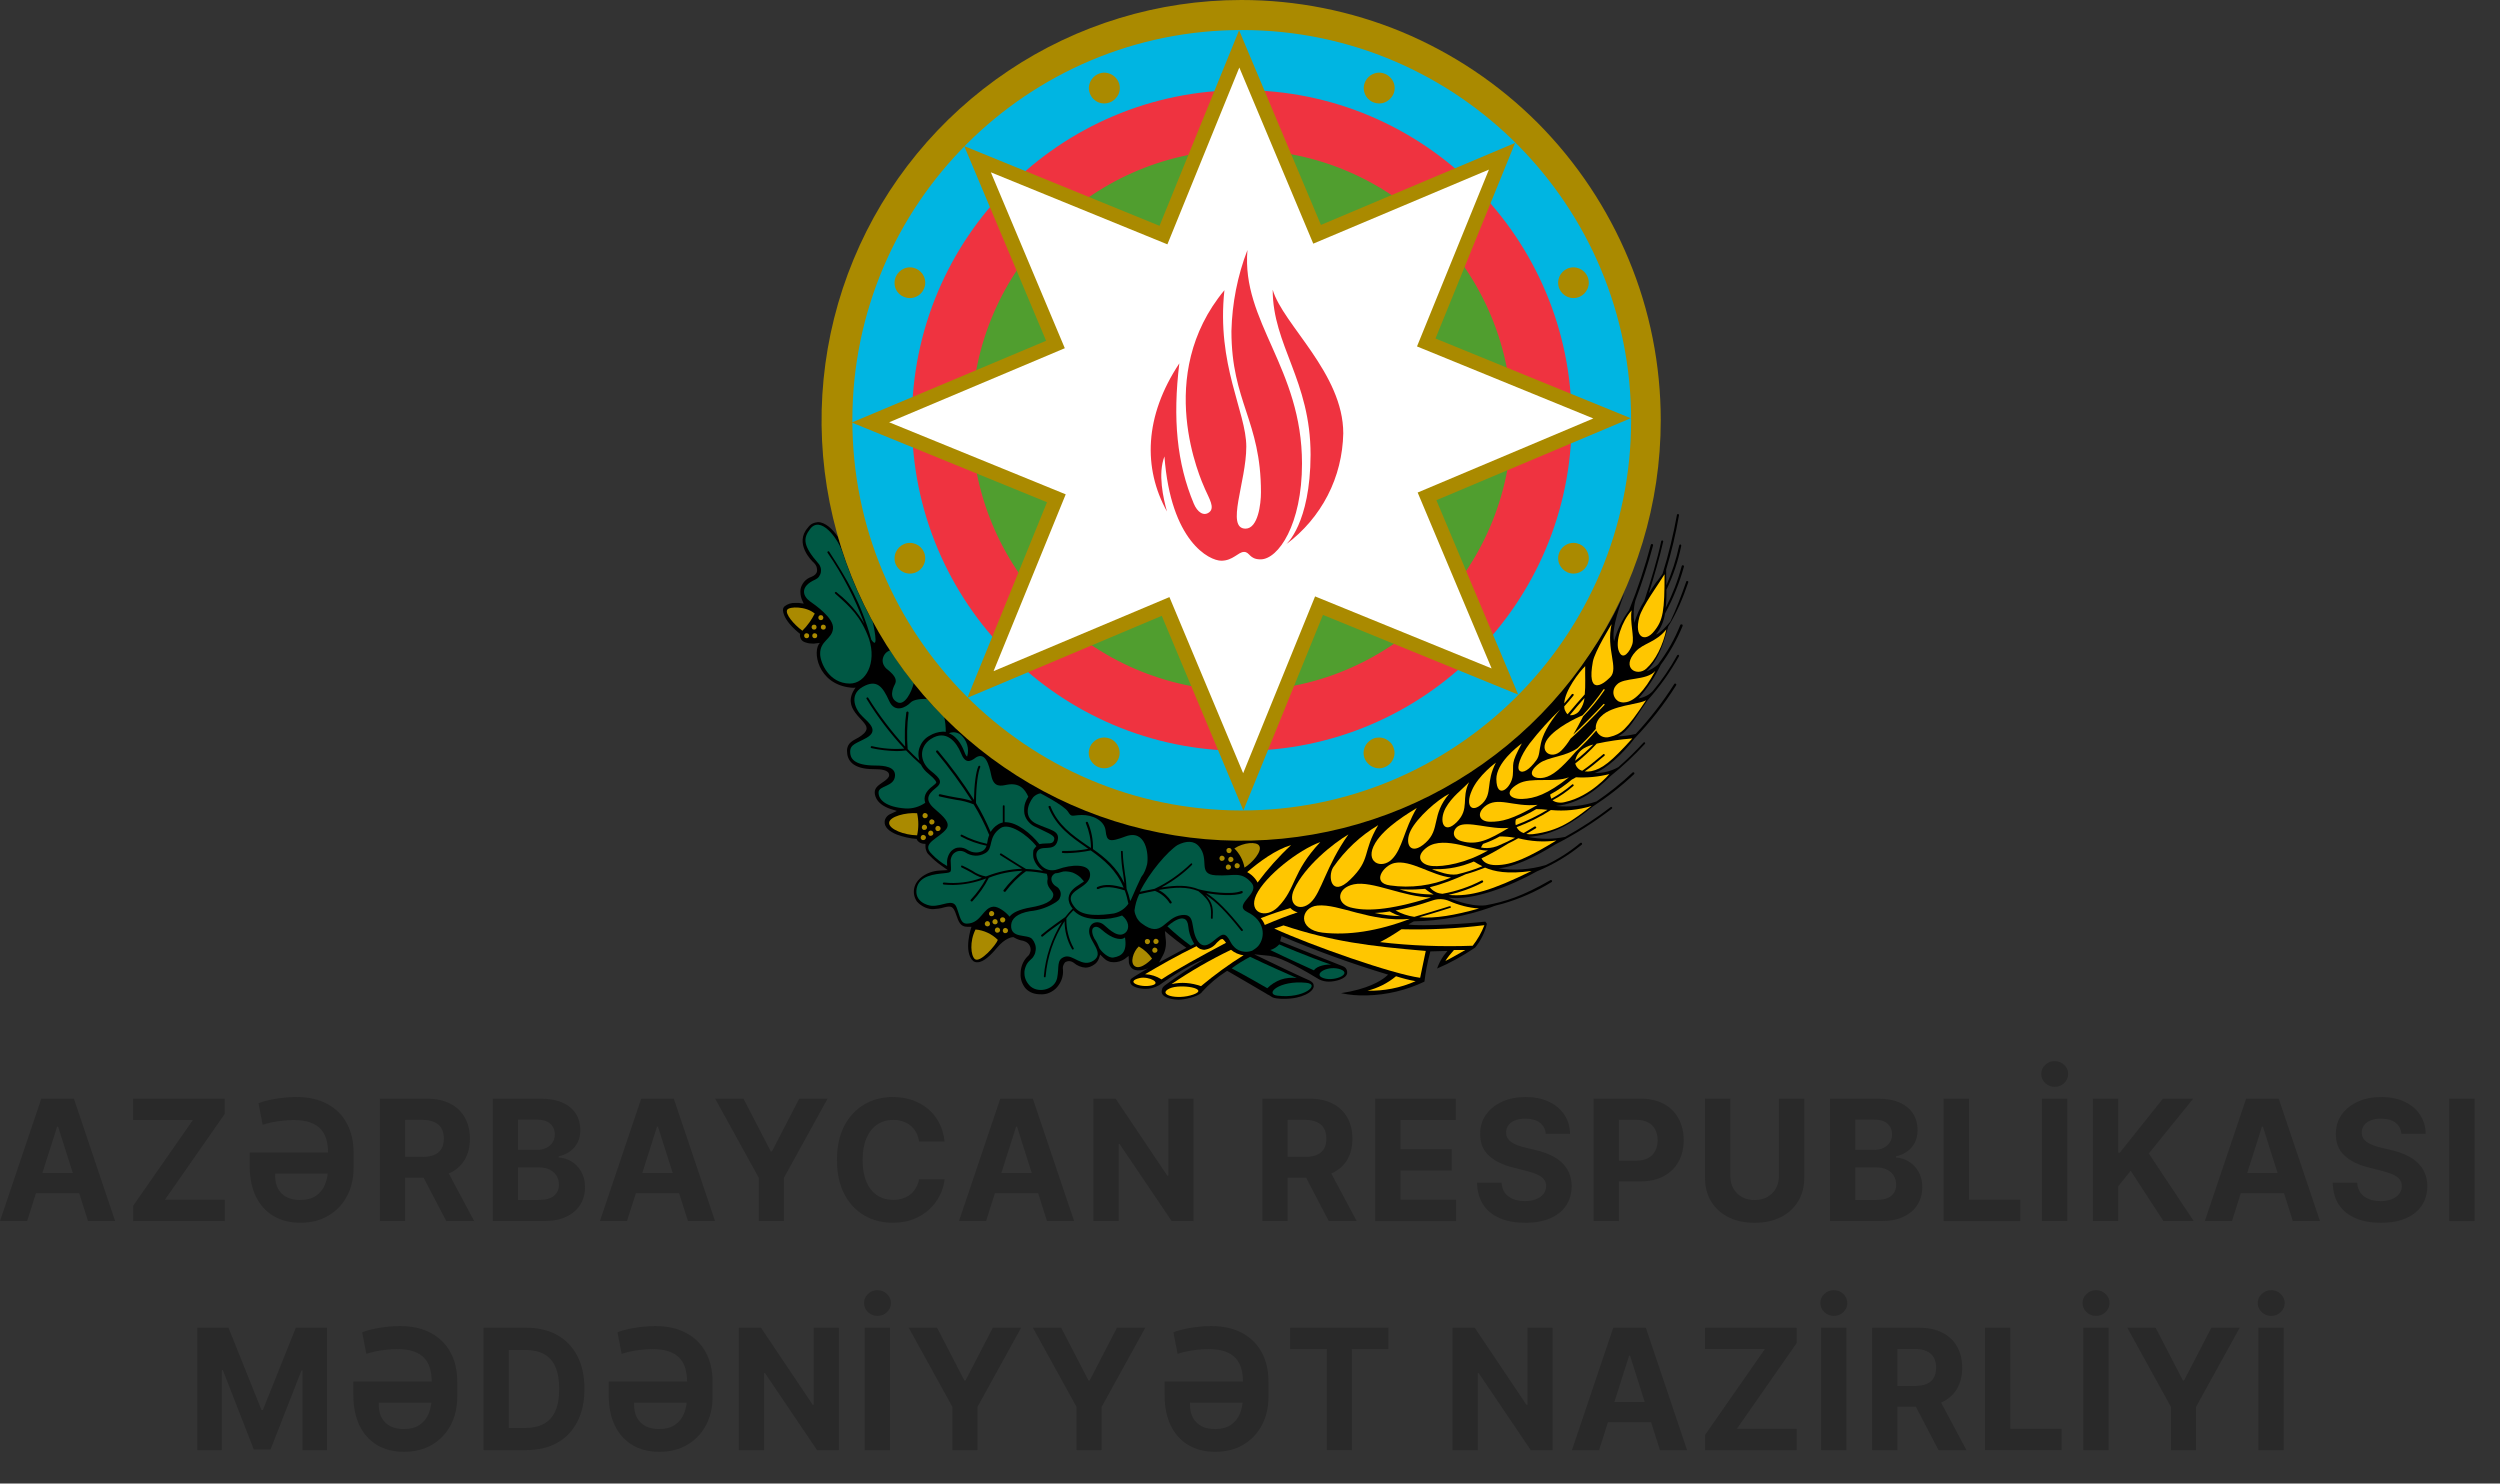 <svg width="91" height="54" viewBox="0 0 91 54" fill="none" xmlns="http://www.w3.org/2000/svg">
<rect x="0" y="0" width="91" height="54" fill="#333333" stroke="none"/>
<g clip-path="url(#clip0_2_17110)">
<path d="M42.19 35.033L42.337 34.762C42.436 34.573 42.46 34.351 42.428 34.146L42.403 33.891L42.559 34.022C42.731 34.162 42.895 34.294 43.068 34.417L43.183 34.499L42.19 35.033ZM61.452 21.199C61.452 21.191 61.452 21.191 61.452 21.183C61.452 21.175 61.452 21.175 61.452 21.166C61.452 21.158 61.444 21.158 61.444 21.158C61.444 21.158 61.435 21.15 61.427 21.15C61.419 21.15 61.419 21.15 61.411 21.15C61.403 21.15 61.403 21.15 61.394 21.15C61.386 21.15 61.386 21.158 61.386 21.158C61.386 21.158 61.378 21.166 61.378 21.175C61.206 21.668 61.009 22.186 60.803 22.621C60.68 22.769 60.451 23.041 60.278 23.098C60.451 22.876 60.566 22.613 60.606 22.334C60.902 21.791 61.132 21.216 61.296 20.624C61.296 20.616 61.296 20.616 61.296 20.607C61.296 20.599 61.296 20.599 61.288 20.591C61.288 20.583 61.279 20.583 61.279 20.583C61.279 20.583 61.271 20.575 61.263 20.575C61.255 20.575 61.255 20.575 61.247 20.575C61.238 20.575 61.238 20.575 61.23 20.583C61.222 20.583 61.222 20.591 61.222 20.591C61.222 20.599 61.214 20.599 61.214 20.607C61.074 21.134 60.877 21.643 60.631 22.128C60.656 21.906 60.664 21.692 60.656 21.471C60.902 20.961 61.083 20.427 61.197 19.868C61.197 19.859 61.197 19.859 61.197 19.851C61.197 19.843 61.197 19.843 61.189 19.835C61.189 19.826 61.181 19.826 61.181 19.826C61.181 19.826 61.173 19.818 61.165 19.818C61.156 19.818 61.148 19.818 61.14 19.826C61.132 19.835 61.124 19.843 61.124 19.851C61.017 20.353 60.861 20.838 60.656 21.306C60.656 21.158 60.648 21.027 60.648 20.92C60.648 20.854 60.648 20.788 60.648 20.731C60.844 20.081 61 19.424 61.115 18.758C61.115 18.75 61.115 18.75 61.115 18.741C61.115 18.733 61.115 18.733 61.107 18.725L61.099 18.717C61.091 18.717 61.091 18.709 61.083 18.709C61.074 18.709 61.066 18.709 61.058 18.717C61.05 18.725 61.041 18.733 61.041 18.741C60.91 19.465 60.738 20.18 60.516 20.887C60.459 20.969 60.401 21.051 60.344 21.125C60.311 21.158 60.286 21.191 60.27 21.216C60.196 21.323 60.106 21.454 60.016 21.602C60.212 20.969 60.418 20.262 60.541 19.711C60.541 19.703 60.541 19.695 60.533 19.687C60.524 19.679 60.516 19.67 60.508 19.67C60.5 19.67 60.492 19.67 60.483 19.679C60.475 19.687 60.467 19.695 60.467 19.703C60.336 20.336 60.081 21.183 59.851 21.873C59.696 22.12 59.572 22.391 59.49 22.671C59.449 22.399 59.458 22.12 59.531 21.849C59.778 21.191 59.991 20.525 60.172 19.851C60.172 19.843 60.172 19.843 60.172 19.835C60.172 19.826 60.172 19.826 60.163 19.818C60.163 19.81 60.155 19.81 60.155 19.81C60.155 19.81 60.147 19.802 60.139 19.802C60.13 19.802 60.13 19.802 60.122 19.802C60.114 19.802 60.114 19.802 60.106 19.81C60.098 19.81 60.098 19.818 60.098 19.818C60.098 19.826 60.089 19.826 60.089 19.835C59.876 20.64 59.613 21.438 59.301 22.202C59.293 22.21 59.293 22.218 59.293 22.218C59.047 22.555 58.858 22.934 58.752 23.345C58.637 22.86 59.014 21.923 59.129 21.586C57.956 24.167 56.076 26.172 53.696 27.775C51.316 29.378 48.534 30.274 45.661 30.364C45.505 30.373 45.341 30.373 45.185 30.373C41.87 30.373 38.652 29.296 36.001 27.298C33.35 25.301 31.422 22.736 30.503 19.547C30.314 19.268 30.043 19.005 29.772 19.005C29.698 19.013 29.633 19.029 29.567 19.062C29.501 19.095 29.452 19.144 29.411 19.202C28.894 19.777 29.55 20.427 29.633 20.492C29.674 20.533 29.706 20.583 29.723 20.632C29.739 20.69 29.747 20.747 29.739 20.797C29.723 20.887 29.649 20.953 29.526 21.002C29.427 21.035 29.345 21.092 29.271 21.175C29.206 21.257 29.157 21.347 29.14 21.446C29.124 21.569 29.14 21.692 29.181 21.808L29.255 21.972L29.074 21.947C29.042 21.947 28.992 21.947 28.951 21.947C28.812 21.939 28.672 21.98 28.557 22.071C28.533 22.095 28.516 22.12 28.508 22.145C28.5 22.169 28.5 22.202 28.5 22.227C28.549 22.654 29.124 23.073 29.124 23.073C29.116 23.106 29.116 23.147 29.124 23.18C29.132 23.213 29.148 23.254 29.165 23.279C29.189 23.312 29.214 23.336 29.247 23.353C29.28 23.369 29.312 23.386 29.354 23.394C29.427 23.419 29.509 23.427 29.591 23.427C29.624 23.427 29.657 23.427 29.69 23.419C29.69 23.419 29.788 23.41 29.846 23.402C29.559 23.665 29.747 24.906 30.97 25.03C31.028 25.038 31.085 25.038 31.143 25.03C30.576 25.802 31.545 26.197 31.545 26.509C31.545 26.641 31.389 26.764 31.249 26.846C31.061 26.953 30.831 27.035 30.831 27.331C30.831 27.668 31.028 27.997 31.799 27.997C32.07 27.997 32.365 28.022 32.365 28.219C32.365 28.301 32.259 28.392 32.144 28.466C32.004 28.564 31.84 28.663 31.84 28.836C31.84 28.877 31.832 29.247 32.407 29.444L32.645 29.518L32.423 29.625C32.357 29.649 32.308 29.69 32.267 29.74C32.226 29.797 32.201 29.855 32.201 29.921C32.193 30.093 32.341 30.258 32.653 30.381C32.883 30.463 33.121 30.521 33.367 30.537L33.383 30.578L33.408 30.611C33.432 30.636 33.457 30.66 33.49 30.677C33.523 30.693 33.556 30.701 33.588 30.71L33.687 30.718V30.817C33.687 30.882 33.703 30.94 33.728 30.997C33.752 31.055 33.794 31.104 33.843 31.145C33.966 31.277 34.105 31.392 34.253 31.499L34.499 31.672L34.204 31.688C33.736 31.713 33.342 31.992 33.276 32.337C33.26 32.419 33.26 32.502 33.276 32.584C33.293 32.666 33.326 32.74 33.375 32.814C33.514 32.97 33.712 33.077 33.917 33.093C33.933 33.093 33.958 33.093 33.974 33.093C34.105 33.085 34.237 33.069 34.368 33.028C34.614 32.97 34.696 32.97 34.803 33.291C34.893 33.554 34.959 33.735 35.205 33.735H35.361C35.361 33.735 35.049 34.647 35.427 34.984C35.476 35.017 35.533 35.033 35.591 35.025C35.796 35.025 36.075 34.762 36.289 34.499C36.584 34.146 36.83 34.113 36.863 34.113H36.896L36.92 34.129C37.019 34.187 37.126 34.228 37.241 34.244C37.298 34.261 37.355 34.285 37.405 34.327C37.454 34.368 37.487 34.425 37.503 34.483C37.52 34.548 37.52 34.614 37.495 34.672C37.479 34.737 37.438 34.787 37.388 34.828C37.232 34.992 37.15 35.214 37.15 35.436C37.142 35.535 37.158 35.633 37.191 35.732C37.224 35.822 37.273 35.913 37.339 35.987C37.405 36.053 37.487 36.11 37.577 36.143C37.667 36.176 37.766 36.192 37.856 36.192C37.971 36.201 38.094 36.184 38.201 36.135C38.307 36.086 38.406 36.02 38.48 35.929C38.628 35.757 38.71 35.535 38.693 35.305C38.685 35.264 38.685 35.214 38.693 35.173C38.702 35.132 38.726 35.091 38.751 35.05C38.767 35.025 38.792 35.009 38.825 35.001C38.849 34.992 38.882 34.984 38.907 34.984C38.972 34.984 39.03 35.009 39.079 35.042C39.202 35.148 39.358 35.214 39.514 35.222C39.629 35.222 39.744 35.173 39.834 35.107C39.908 35.058 39.965 34.984 39.998 34.894L40.047 34.746L40.162 34.861C40.212 34.91 40.269 34.959 40.335 34.984C40.4 35.017 40.474 35.025 40.548 35.025C40.688 35.025 40.819 34.984 40.934 34.91L41.082 34.795L41.09 34.984V35.009C41.09 35.058 41.106 35.107 41.131 35.157C41.155 35.198 41.188 35.239 41.237 35.272C41.443 35.403 41.804 35.239 41.804 35.239C41.804 35.239 41.254 35.559 41.188 35.617C41.172 35.633 41.155 35.65 41.147 35.675C41.139 35.699 41.139 35.724 41.139 35.748C41.164 35.929 41.484 35.995 41.697 35.995C41.771 35.995 41.845 35.987 41.91 35.971C42.017 35.946 42.116 35.905 42.206 35.855C42.206 35.855 43.142 35.165 43.839 34.918C43.339 35.206 42.862 35.527 42.395 35.872C42.354 35.905 42.321 35.938 42.304 35.987C42.288 36.036 42.28 36.086 42.288 36.135C42.337 36.349 42.772 36.39 42.895 36.39C43.117 36.39 43.577 36.283 43.724 36.143C43.733 36.135 43.741 36.127 43.749 36.11L43.757 36.102C44.011 35.822 44.299 35.576 44.619 35.37L44.668 35.338L44.726 35.37C45.046 35.551 45.71 35.946 46.063 36.151L46.17 36.217V36.209L46.285 36.283C46.334 36.316 46.4 36.332 46.457 36.34C46.556 36.357 46.654 36.357 46.761 36.357C47.377 36.357 47.812 36.11 47.82 35.897C47.82 35.855 47.812 35.814 47.787 35.781C47.762 35.748 47.729 35.724 47.697 35.707L47.688 35.699C47.401 35.576 46.375 35.091 45.653 34.737L46.244 34.795L46.293 34.812C46.654 34.853 47.532 35.354 48.017 35.65L48.033 35.658C48.14 35.707 48.255 35.732 48.37 35.732C48.608 35.732 48.993 35.633 49.034 35.436C49.043 35.379 49.034 35.329 49.01 35.28C48.985 35.231 48.944 35.198 48.887 35.173L46.597 34.261L46.646 34.08V34.072C47.918 34.614 49.215 35.083 50.528 35.477L50.413 35.576C50.257 35.699 49.798 36.003 48.813 36.151C49.116 36.217 49.437 36.242 49.748 36.233C50.479 36.217 51.193 36.044 51.849 35.732C51.891 35.387 51.956 35.042 52.046 34.705L52.063 34.631L52.687 34.614L52.555 34.779C52.449 34.927 52.367 35.091 52.309 35.255C52.793 35.05 53.261 34.787 53.696 34.491C53.901 34.236 54.049 33.948 54.123 33.628C54.106 33.603 54.09 33.57 54.065 33.546C53.442 33.62 51.8 33.726 51.267 33.653C51.291 33.628 51.406 33.57 51.464 33.537C52.416 33.521 53.359 33.348 54.262 33.028C54.402 32.97 54.55 32.929 54.697 32.896C55.321 32.715 55.92 32.452 56.478 32.107C56.486 32.107 56.486 32.099 56.486 32.099C56.486 32.099 56.495 32.091 56.495 32.083C56.495 32.074 56.495 32.074 56.495 32.066C56.495 32.058 56.495 32.058 56.486 32.05C56.486 32.041 56.478 32.041 56.478 32.041C56.478 32.041 56.47 32.033 56.462 32.033C56.454 32.033 56.454 32.033 56.445 32.033C56.437 32.033 56.437 32.033 56.429 32.041C55.428 32.617 54.796 32.822 54.074 32.954C53.474 33.02 52.719 32.674 52.719 32.674C53.606 32.789 54.935 32.28 55.953 31.713C56.536 31.474 57.086 31.145 57.578 30.743L57.586 30.734C57.586 30.726 57.586 30.726 57.586 30.718C57.586 30.71 57.586 30.71 57.586 30.701C57.586 30.693 57.586 30.693 57.578 30.685L57.57 30.677C57.562 30.677 57.562 30.677 57.553 30.677C57.545 30.677 57.545 30.677 57.537 30.677C57.529 30.677 57.529 30.677 57.521 30.685C57.135 31.006 56.716 31.277 56.257 31.491C55.699 31.655 55.116 31.696 54.541 31.606C55.157 31.556 55.961 31.145 56.601 30.743C57.332 30.373 58.021 29.937 58.67 29.436C58.678 29.427 58.686 29.419 58.686 29.411C58.686 29.403 58.686 29.395 58.678 29.386C58.67 29.378 58.661 29.37 58.653 29.37C58.645 29.37 58.637 29.37 58.629 29.378C58.103 29.781 57.553 30.142 56.971 30.463C56.528 30.553 56.068 30.553 55.625 30.463C56.544 30.406 57.283 29.937 57.972 29.362C58.505 29.016 59.014 28.622 59.482 28.178L59.49 28.17C59.49 28.162 59.49 28.162 59.49 28.153C59.49 28.145 59.49 28.145 59.49 28.137C59.49 28.129 59.482 28.129 59.482 28.12L59.474 28.112C59.466 28.112 59.466 28.112 59.458 28.112C59.449 28.112 59.449 28.112 59.441 28.112C59.433 28.112 59.433 28.12 59.425 28.12C59.014 28.507 58.571 28.86 58.111 29.173C57.636 29.337 57.135 29.386 56.634 29.337C57.496 29.255 58.144 28.729 58.629 28.244C59.072 27.89 59.49 27.496 59.876 27.076C59.884 27.068 59.884 27.06 59.884 27.052C59.884 27.044 59.876 27.035 59.876 27.027C59.868 27.019 59.86 27.019 59.851 27.019C59.843 27.019 59.835 27.019 59.827 27.027C59.54 27.34 59.228 27.644 58.908 27.923C58.645 28.071 58.349 28.145 58.046 28.137C58.456 28.005 59.088 27.422 59.498 26.879C60.065 26.287 60.574 25.646 61.009 24.948C61.009 24.939 61.017 24.939 61.017 24.931C61.017 24.923 61.017 24.923 61.017 24.915C61.017 24.906 61.017 24.906 61.009 24.898C61.009 24.89 61 24.89 61 24.89C60.992 24.89 60.992 24.882 60.984 24.882C60.976 24.882 60.976 24.882 60.968 24.882C60.959 24.882 60.959 24.882 60.951 24.89C60.943 24.89 60.943 24.898 60.943 24.898C60.533 25.548 60.057 26.156 59.54 26.715C59.326 26.764 59.105 26.797 58.883 26.805C59.277 26.633 59.507 26.148 59.966 25.498C60.41 25.005 60.795 24.463 61.115 23.887C61.123 23.879 61.123 23.871 61.115 23.863C61.115 23.854 61.107 23.846 61.099 23.838C61.091 23.83 61.083 23.83 61.074 23.838C61.066 23.838 61.058 23.846 61.05 23.854C60.795 24.315 60.5 24.75 60.163 25.153C60.024 25.301 59.835 25.391 59.638 25.424C59.966 25.054 60.237 24.643 60.451 24.2C60.771 23.764 61.041 23.287 61.247 22.786C61.247 22.777 61.247 22.777 61.247 22.769C61.247 22.761 61.247 22.761 61.247 22.753C61.247 22.745 61.238 22.745 61.238 22.736C61.238 22.736 61.23 22.728 61.222 22.728C61.214 22.728 61.214 22.728 61.206 22.728C61.197 22.728 61.197 22.728 61.189 22.728C61.181 22.728 61.181 22.736 61.173 22.736L61.165 22.745C60.959 23.262 60.689 23.739 60.352 24.183C60.229 24.298 60.089 24.38 59.934 24.438C60.401 23.986 60.566 23.361 60.721 22.81C61.033 22.309 61.263 21.758 61.452 21.199Z" fill="black"/>
<path d="M32.275 24.347C32.628 24.619 32.645 24.775 32.571 24.915C32.497 25.054 32.349 25.408 32.669 25.564C32.932 25.695 33.186 25.186 33.26 24.865C32.956 24.479 32.669 24.084 32.398 23.673C32.333 23.698 32.275 23.731 32.226 23.788C32.177 23.846 32.152 23.904 32.136 23.969C32.119 24.035 32.128 24.109 32.152 24.175C32.185 24.249 32.226 24.306 32.275 24.347Z" fill="#005844"/>
<path d="M35.115 27.398C35.148 27.488 35.189 27.537 35.205 27.537C35.246 27.398 35.246 27.25 35.205 27.11C35.164 26.97 35.082 26.847 34.975 26.748C34.918 26.699 34.844 26.674 34.762 26.658C34.688 26.649 34.606 26.658 34.54 26.691C34.893 26.83 35.057 27.241 35.115 27.398Z" fill="#005844"/>
<path d="M43.256 33.735C43.199 33.061 42.493 33.718 42.493 33.718C42.764 33.973 43.043 34.203 43.347 34.425C43.412 34.392 43.404 34.392 43.47 34.36L43.42 34.269C43.33 34.105 43.273 33.924 43.256 33.735Z" fill="#005844"/>
<path d="M40.786 34.179C40.516 34.179 40.261 33.981 40.081 33.825C40.081 33.825 39.925 33.669 39.801 33.768C39.711 33.842 39.769 34.047 39.834 34.162C39.916 34.277 39.974 34.401 40.023 34.524C40.121 34.672 40.359 34.886 40.532 34.853C40.836 34.803 41.032 34.647 40.95 34.121C40.901 34.162 40.844 34.179 40.786 34.179Z" fill="#005844"/>
<path d="M31.635 23.263C31.34 22.441 30.929 22.079 30.47 21.668L30.404 21.61C30.396 21.602 30.396 21.594 30.387 21.586C30.387 21.578 30.387 21.569 30.396 21.561C30.404 21.553 30.412 21.553 30.42 21.545C30.428 21.545 30.437 21.545 30.445 21.553L30.511 21.61C30.896 21.915 31.216 22.285 31.463 22.704C31.126 21.791 30.675 20.92 30.125 20.123C30.117 20.114 30.117 20.106 30.117 20.098C30.117 20.09 30.125 20.081 30.133 20.073C30.141 20.065 30.149 20.065 30.158 20.065C30.166 20.065 30.174 20.073 30.182 20.081C30.822 21.068 31.34 21.931 31.717 23.287C32.029 23.739 31.766 22.638 31.766 22.638V22.63C31.315 21.808 30.945 20.945 30.65 20.049L30.642 20.04C30.478 19.58 29.862 18.75 29.485 19.259C29.23 19.596 29.222 19.86 29.788 20.509C29.829 20.55 29.854 20.608 29.87 20.657C29.887 20.715 29.887 20.772 29.879 20.829C29.87 20.887 29.846 20.936 29.813 20.986C29.78 21.035 29.731 21.068 29.682 21.093C29.091 21.356 29.23 21.709 29.485 21.89C29.657 22.013 30.355 22.49 30.322 22.876C30.289 23.271 29.838 23.32 29.854 23.813C29.862 24.126 30.174 24.874 30.929 24.882C31.52 24.882 31.914 24.126 31.635 23.263Z" fill="#005844"/>
<path d="M33.744 25.449C33.58 25.425 33.252 25.457 33.145 25.573C32.981 25.745 32.571 25.975 32.366 25.515C32.128 24.989 31.914 24.709 31.397 25.005C30.88 25.301 31.143 25.852 31.397 26.082C31.651 26.329 31.988 26.6 31.545 26.855C31.184 27.06 30.946 27.085 30.946 27.365C30.946 27.57 31.036 27.866 31.873 27.866C32.201 27.866 32.595 27.915 32.579 28.236C32.554 28.647 31.98 28.589 31.98 28.844C31.972 29.115 32.259 29.378 32.956 29.428C33.211 29.444 33.465 29.37 33.679 29.222C33.662 29.173 33.654 29.124 33.654 29.066C33.662 28.852 33.827 28.704 34.007 28.565C34.073 28.515 34.081 28.483 34.081 28.483C34.081 28.466 34.065 28.384 33.794 28.162C33.679 28.072 33.588 27.965 33.523 27.833C33.342 27.677 33.162 27.504 32.981 27.315C32.866 27.332 32.751 27.34 32.636 27.34C32.333 27.332 32.021 27.299 31.725 27.233C31.717 27.233 31.709 27.225 31.701 27.217C31.693 27.208 31.693 27.2 31.693 27.192C31.693 27.184 31.701 27.175 31.709 27.167C31.717 27.159 31.725 27.159 31.734 27.159C32.119 27.25 32.522 27.282 32.916 27.25C32.398 26.691 31.939 26.09 31.545 25.441C31.537 25.433 31.537 25.425 31.537 25.416C31.537 25.408 31.545 25.4 31.553 25.392C31.561 25.384 31.57 25.384 31.578 25.384C31.586 25.384 31.594 25.392 31.602 25.4C31.996 26.033 32.448 26.625 32.948 27.175C32.924 26.765 32.932 26.345 32.989 25.934C32.989 25.926 32.989 25.926 32.998 25.918C32.998 25.91 33.006 25.91 33.006 25.91C33.006 25.91 33.014 25.901 33.022 25.901C33.03 25.901 33.03 25.901 33.039 25.901C33.047 25.901 33.047 25.901 33.055 25.91C33.063 25.91 33.063 25.918 33.063 25.918C33.063 25.918 33.071 25.926 33.071 25.934C33.071 25.942 33.071 25.942 33.071 25.951C33.014 26.386 33.006 26.83 33.039 27.266C33.178 27.414 33.326 27.554 33.465 27.685C33.416 27.512 33.416 27.332 33.49 27.167C33.556 27.003 33.679 26.863 33.835 26.781C33.982 26.691 34.147 26.641 34.311 26.633C34.352 26.633 34.385 26.633 34.426 26.641C34.426 26.452 34.409 26.255 34.36 26.074C34.13 25.869 33.933 25.663 33.744 25.449Z" fill="#005844"/>
<path d="M34.976 27.406C34.82 27.027 34.45 26.526 33.876 26.904C33.465 27.175 33.449 27.71 33.876 28.055C34.237 28.343 34.335 28.474 34.048 28.696C33.761 28.918 33.663 29.132 34.015 29.436C34.368 29.74 34.598 29.954 34.45 30.168C34.196 30.521 33.498 30.685 33.917 31.088C34.081 31.261 34.27 31.409 34.475 31.524C34.475 31.499 34.475 31.483 34.475 31.45C34.467 31.368 34.475 31.277 34.5 31.203C34.524 31.121 34.565 31.047 34.623 30.981C34.664 30.94 34.713 30.907 34.762 30.883C34.82 30.858 34.877 30.85 34.935 30.85C35.025 30.85 35.115 30.874 35.197 30.924C35.296 30.989 35.411 31.031 35.534 31.031C35.624 31.031 35.706 31.006 35.78 30.965C35.846 30.924 35.887 30.858 35.911 30.784C35.591 30.718 35.279 30.611 34.992 30.455C34.984 30.455 34.984 30.447 34.976 30.447C34.976 30.447 34.967 30.439 34.967 30.43C34.967 30.422 34.967 30.422 34.967 30.414C34.967 30.406 34.967 30.406 34.967 30.398C34.967 30.389 34.976 30.389 34.976 30.389C34.976 30.389 34.984 30.381 34.992 30.381C35 30.381 35 30.381 35.008 30.381C35.017 30.381 35.017 30.381 35.025 30.389C35.304 30.537 35.608 30.644 35.911 30.71C35.919 30.71 35.919 30.71 35.928 30.718V30.71C35.944 30.603 35.969 30.488 36.01 30.389C36.01 30.389 36.002 30.389 36.002 30.381C35.846 30.003 35.657 29.633 35.443 29.28C35.238 29.198 35.025 29.14 34.812 29.115C34.623 29.082 34.409 29.041 34.204 28.992C34.196 28.992 34.196 28.992 34.188 28.984C34.179 28.984 34.179 28.976 34.179 28.976C34.179 28.967 34.171 28.967 34.171 28.959C34.171 28.951 34.171 28.951 34.171 28.943C34.171 28.934 34.171 28.934 34.179 28.926L34.188 28.918C34.196 28.918 34.196 28.918 34.204 28.91C34.212 28.91 34.212 28.91 34.221 28.91C34.426 28.959 34.639 29 34.828 29.033C35.017 29.058 35.197 29.099 35.378 29.156C34.984 28.54 34.549 27.94 34.081 27.381C34.081 27.381 34.073 27.373 34.073 27.364C34.073 27.356 34.073 27.356 34.073 27.348C34.073 27.34 34.073 27.34 34.081 27.332C34.081 27.323 34.089 27.323 34.089 27.323C34.089 27.323 34.097 27.315 34.106 27.315C34.114 27.315 34.114 27.315 34.122 27.315C34.13 27.315 34.13 27.315 34.139 27.323C34.147 27.323 34.147 27.332 34.147 27.332C34.623 27.899 35.058 28.491 35.452 29.115C35.46 28.565 35.526 28.063 35.616 27.89C35.624 27.882 35.632 27.874 35.64 27.874C35.649 27.874 35.657 27.874 35.665 27.874C35.673 27.882 35.681 27.89 35.681 27.899C35.681 27.907 35.681 27.915 35.681 27.923C35.608 28.071 35.526 28.573 35.526 29.23C35.731 29.567 35.903 29.921 36.059 30.282C36.125 30.176 36.207 30.085 36.313 30.02C36.371 29.978 36.437 29.954 36.502 29.937V29.346C36.502 29.337 36.502 29.329 36.51 29.321C36.519 29.313 36.527 29.313 36.535 29.313C36.543 29.313 36.551 29.313 36.56 29.321C36.568 29.329 36.568 29.337 36.568 29.346V29.929C36.584 29.929 36.592 29.929 36.609 29.929C37.019 29.929 37.528 30.34 37.832 30.726C37.914 30.71 37.988 30.702 38.07 30.702C38.283 30.702 38.332 30.677 38.365 30.587C38.406 30.463 38.365 30.414 37.906 30.2C37.848 30.176 37.782 30.143 37.717 30.11C37.61 30.069 37.52 30.003 37.446 29.921C37.372 29.839 37.315 29.74 37.29 29.625C37.274 29.518 37.274 29.403 37.298 29.296C37.323 29.189 37.372 29.091 37.43 29C37.298 28.704 37.093 28.482 36.65 28.565C36.445 28.606 36.174 28.68 36.084 28.236C35.993 27.784 35.854 27.373 35.526 27.57C35.296 27.751 35.123 27.784 34.976 27.406Z" fill="#005844"/>
<path d="M41.755 31.458C41.82 31.096 41.714 30.167 40.967 30.447C40.376 30.669 40.285 30.628 40.245 30.241C40.203 29.855 39.752 29.658 39.374 29.666C39.005 29.674 39.013 29.765 38.874 29.543C38.734 29.321 37.873 28.877 37.873 28.877C37.774 28.893 37.684 28.943 37.61 29.017C37.405 29.28 37.241 29.756 37.725 29.986C38.217 30.217 38.595 30.225 38.496 30.603C38.373 31.063 37.856 30.693 37.733 31.039C37.659 31.252 37.971 31.836 38.513 31.639C38.989 31.466 39.645 31.425 39.678 31.803C39.727 32.403 38.546 32.354 39.145 33.053C39.432 33.381 40.089 33.316 40.548 33.25C40.761 33.2 40.95 33.077 41.073 32.896C41.041 32.732 40.999 32.568 40.942 32.411C40.491 32.272 40.212 32.255 39.974 32.362C39.965 32.362 39.957 32.362 39.949 32.362C39.941 32.362 39.933 32.354 39.924 32.346C39.924 32.337 39.916 32.329 39.924 32.313C39.924 32.304 39.933 32.296 39.941 32.288C40.228 32.165 40.532 32.206 40.901 32.313C40.638 31.672 40.179 31.294 39.703 30.956C39.416 31.014 39.128 31.047 38.833 31.055C38.784 31.055 38.734 31.055 38.685 31.047C38.677 31.047 38.677 31.047 38.669 31.047C38.66 31.047 38.66 31.039 38.66 31.039C38.66 31.039 38.652 31.03 38.652 31.022C38.652 31.014 38.652 31.014 38.652 31.006C38.652 30.997 38.66 30.989 38.669 30.981C38.677 30.973 38.685 30.973 38.693 30.973C39.005 30.981 39.309 30.956 39.612 30.899L39.514 30.825C38.989 30.463 38.447 30.085 38.168 29.386C38.168 29.378 38.168 29.37 38.168 29.354C38.168 29.345 38.176 29.337 38.193 29.337C38.201 29.337 38.209 29.337 38.225 29.337C38.234 29.337 38.242 29.345 38.242 29.362C38.513 30.036 39.022 30.389 39.563 30.767C39.612 30.8 39.662 30.833 39.711 30.866C39.711 30.562 39.645 30.258 39.531 29.978C39.531 29.97 39.531 29.97 39.522 29.962C39.522 29.954 39.522 29.954 39.522 29.945C39.522 29.937 39.522 29.937 39.531 29.929L39.539 29.921C39.547 29.921 39.547 29.921 39.555 29.913C39.563 29.913 39.563 29.913 39.572 29.913C39.58 29.913 39.58 29.913 39.588 29.921L39.596 29.929C39.727 30.233 39.793 30.57 39.785 30.899V30.907C40.228 31.22 40.655 31.573 40.926 32.148C40.917 32.058 40.901 31.943 40.885 31.828C40.835 31.556 40.811 31.285 40.803 31.006C40.803 30.997 40.803 30.997 40.803 30.989C40.803 30.981 40.811 30.981 40.811 30.981L40.819 30.973C40.827 30.973 40.827 30.973 40.835 30.973C40.844 30.973 40.844 30.973 40.852 30.973C40.86 30.973 40.86 30.981 40.86 30.981L40.868 30.989C40.868 30.997 40.868 30.997 40.868 31.006C40.876 31.277 40.909 31.548 40.95 31.82C40.983 31.992 40.999 32.173 41.008 32.354C41.065 32.502 41.106 32.65 41.139 32.798C41.164 32.757 41.188 32.715 41.205 32.666C41.311 32.42 41.434 32.148 41.541 31.926C41.656 31.787 41.714 31.622 41.755 31.458Z" fill="#005844"/>
<path d="M40.844 33.324C40.573 33.422 40.277 33.464 39.99 33.455C39.596 33.455 39.309 33.365 39.104 33.168C39.095 33.159 39.079 33.143 39.071 33.135C38.98 33.225 38.89 33.324 38.816 33.431C38.808 33.809 38.898 34.179 39.079 34.508C39.087 34.516 39.087 34.524 39.087 34.532C39.087 34.54 39.079 34.549 39.071 34.557C39.063 34.565 39.054 34.565 39.046 34.565C39.038 34.565 39.03 34.557 39.022 34.549C38.841 34.236 38.751 33.883 38.751 33.529C38.357 34.138 38.119 34.828 38.061 35.543C38.061 35.551 38.053 35.56 38.053 35.568C38.045 35.576 38.037 35.576 38.029 35.576C38.02 35.576 38.012 35.568 38.004 35.56C37.996 35.551 37.996 35.543 37.996 35.535C38.053 34.836 38.283 34.162 38.652 33.562C38.464 33.694 38.143 33.924 37.955 34.088C37.946 34.096 37.938 34.096 37.93 34.096C37.922 34.096 37.914 34.088 37.905 34.08C37.897 34.072 37.897 34.064 37.897 34.055C37.897 34.047 37.897 34.039 37.905 34.031C38.193 33.784 38.742 33.406 38.775 33.381C38.857 33.275 38.948 33.168 39.046 33.069C38.997 33.02 38.956 32.954 38.931 32.888C38.907 32.822 38.89 32.748 38.898 32.674C38.923 32.444 39.12 32.304 39.301 32.19C39.358 32.148 39.407 32.115 39.457 32.083C39.399 32.017 39.358 31.968 39.325 31.935C39.243 31.861 39.145 31.803 39.046 31.762C38.94 31.729 38.833 31.713 38.718 31.721C38.693 31.729 38.677 31.729 38.652 31.737C38.578 31.762 38.496 31.787 38.414 31.787C38.176 31.91 38.267 32.165 38.439 32.263C38.488 32.288 38.537 32.329 38.562 32.379C38.595 32.428 38.611 32.485 38.611 32.543C38.611 32.6 38.595 32.658 38.57 32.707C38.546 32.757 38.496 32.798 38.447 32.831C38.16 33.02 37.831 33.135 37.487 33.168C37.019 33.25 36.822 33.439 36.806 33.669C36.773 34.179 37.397 33.99 37.569 34.179C37.618 34.236 37.651 34.294 37.676 34.368C37.7 34.434 37.708 34.508 37.7 34.581C37.692 34.655 37.676 34.721 37.635 34.787C37.602 34.853 37.553 34.902 37.495 34.951C37.429 35.009 37.372 35.083 37.339 35.173C37.306 35.255 37.282 35.346 37.29 35.436C37.29 35.527 37.315 35.617 37.355 35.699C37.397 35.782 37.454 35.855 37.52 35.913C37.823 36.16 38.39 36.02 38.48 35.601C38.562 35.19 38.447 34.935 38.751 34.828C39.054 34.721 39.383 35.239 39.801 34.968C40.22 34.697 39.662 34.285 39.645 33.924C39.629 33.562 39.974 33.48 40.187 33.669C40.4 33.858 40.721 34.162 40.967 33.949C41.131 33.801 41.09 33.521 40.844 33.324Z" fill="#005844"/>
<path d="M45.801 34.434C46.072 34.105 46.047 33.513 45.407 33.201C44.832 32.921 45.924 32.527 45.538 32.116C45.152 31.697 44.923 31.902 44.25 31.861C43.577 31.82 44.044 31.294 43.65 30.817C43.462 30.587 43.174 30.603 42.863 30.759C42.51 30.981 41.837 31.754 41.492 32.461C41.681 32.42 41.861 32.387 42.025 32.354C42.51 32.124 42.953 31.811 43.339 31.442C43.347 31.433 43.355 31.433 43.363 31.425C43.371 31.425 43.38 31.425 43.388 31.433C43.396 31.442 43.396 31.45 43.396 31.458C43.396 31.466 43.396 31.474 43.388 31.483C43.059 31.811 42.682 32.083 42.272 32.305C42.83 32.214 43.24 32.214 43.634 32.37C43.954 32.461 44.832 32.584 45.177 32.436C45.185 32.436 45.193 32.428 45.21 32.436C45.218 32.436 45.226 32.444 45.234 32.453C45.234 32.461 45.234 32.469 45.234 32.486C45.234 32.494 45.226 32.502 45.218 32.51C44.923 32.633 44.307 32.576 43.913 32.51C44.299 32.749 44.701 33.168 45.234 33.834C45.243 33.842 45.243 33.85 45.243 33.858C45.243 33.867 45.234 33.875 45.226 33.883C45.218 33.891 45.21 33.891 45.202 33.891C45.193 33.891 45.185 33.883 45.177 33.875C44.652 33.209 44.258 32.806 43.872 32.568C44.167 32.872 44.159 33.11 44.143 33.414C44.143 33.423 44.135 33.431 44.135 33.439C44.127 33.447 44.118 33.447 44.11 33.447C44.102 33.447 44.094 33.439 44.085 33.431C44.077 33.423 44.077 33.414 44.077 33.406C44.094 33.044 44.102 32.814 43.618 32.436C43.207 32.272 42.781 32.288 42.173 32.395C42.37 32.494 42.526 32.642 42.641 32.823C42.641 32.831 42.649 32.831 42.649 32.839C42.649 32.847 42.649 32.847 42.649 32.855C42.649 32.864 42.649 32.864 42.641 32.872L42.633 32.88C42.624 32.88 42.624 32.888 42.616 32.888C42.608 32.888 42.608 32.888 42.6 32.888C42.592 32.888 42.592 32.888 42.584 32.88L42.575 32.872C42.452 32.675 42.263 32.519 42.042 32.428C41.861 32.461 41.672 32.502 41.467 32.551C41.377 32.74 41.32 32.938 41.295 33.143C41.303 33.234 41.336 33.324 41.377 33.406C41.426 33.488 41.484 33.562 41.558 33.612C42.313 34.187 42.378 33.382 43.019 33.308C43.535 33.25 43.322 33.768 43.568 34.204C43.815 34.631 44.11 34.286 44.299 34.146C44.488 34.006 44.602 33.908 44.8 34.302C44.849 34.393 44.914 34.467 44.996 34.532C45.078 34.59 45.177 34.631 45.276 34.639C45.374 34.656 45.481 34.639 45.579 34.606C45.645 34.565 45.735 34.508 45.801 34.434Z" fill="#005844"/>
<path d="M37.528 33.028C37.963 32.954 38.34 32.814 38.34 32.568C38.34 32.403 38.061 32.313 38.135 31.992C38.135 31.927 38.127 31.869 38.102 31.803C38.094 31.803 38.086 31.812 38.078 31.803C37.84 31.754 37.593 31.721 37.347 31.713C37.06 31.918 36.814 32.173 36.6 32.453C36.6 32.461 36.592 32.461 36.584 32.461C36.576 32.461 36.576 32.461 36.568 32.461C36.559 32.461 36.551 32.461 36.543 32.453L36.535 32.444C36.535 32.444 36.526 32.436 36.526 32.428C36.526 32.42 36.526 32.42 36.526 32.412C36.526 32.403 36.526 32.403 36.535 32.395C36.732 32.132 36.962 31.902 37.216 31.697C36.797 31.713 36.387 31.795 35.993 31.951C35.837 32.264 35.632 32.551 35.394 32.806C35.394 32.806 35.386 32.814 35.377 32.814C35.369 32.814 35.369 32.814 35.361 32.814C35.353 32.814 35.353 32.814 35.345 32.806C35.337 32.806 35.337 32.798 35.337 32.798C35.337 32.798 35.328 32.79 35.328 32.782C35.328 32.773 35.328 32.773 35.328 32.765C35.328 32.757 35.328 32.757 35.337 32.749C35.337 32.74 35.345 32.74 35.345 32.74C35.558 32.51 35.747 32.255 35.895 31.976C35.509 32.124 35.099 32.206 34.688 32.214C34.573 32.214 34.467 32.206 34.352 32.198C34.343 32.198 34.335 32.19 34.327 32.181C34.319 32.173 34.319 32.165 34.319 32.157C34.319 32.149 34.327 32.14 34.335 32.132C34.343 32.124 34.352 32.124 34.36 32.124C34.828 32.173 35.304 32.116 35.739 31.951C35.607 31.902 35.476 31.836 35.361 31.762C35.246 31.697 35.123 31.631 35 31.573C34.992 31.573 34.992 31.565 34.992 31.565L34.984 31.557C34.984 31.549 34.984 31.549 34.984 31.54C34.984 31.532 34.984 31.532 34.984 31.524C34.984 31.516 34.992 31.507 35 31.507C35.008 31.507 35.016 31.507 35.025 31.507C35.156 31.565 35.279 31.631 35.394 31.697C35.542 31.803 35.706 31.869 35.886 31.902L35.936 31.886C36.338 31.729 36.764 31.639 37.2 31.622C36.92 31.45 36.412 31.129 36.412 31.129C36.403 31.121 36.395 31.113 36.395 31.105C36.395 31.096 36.395 31.088 36.403 31.08C36.412 31.072 36.42 31.064 36.428 31.064C36.436 31.064 36.444 31.064 36.453 31.072C36.461 31.08 37.126 31.507 37.347 31.631C37.561 31.639 37.766 31.664 37.971 31.697C37.881 31.647 37.799 31.565 37.741 31.483C37.684 31.409 37.643 31.318 37.618 31.228C37.602 31.137 37.602 31.039 37.618 30.94C37.651 30.891 37.684 30.842 37.725 30.8C37.388 30.381 36.724 29.929 36.42 30.143C35.936 30.48 36.182 30.883 35.862 31.055C35.747 31.121 35.624 31.154 35.492 31.146C35.361 31.137 35.238 31.096 35.131 31.022C35.074 30.99 35.008 30.973 34.943 30.973C34.877 30.973 34.811 30.998 34.762 31.031C34.705 31.064 34.663 31.121 34.639 31.179C34.614 31.236 34.598 31.302 34.606 31.368C34.614 31.754 34.68 31.754 34.352 31.787C34.048 31.82 33.457 31.861 33.367 32.338C33.276 32.814 33.752 32.962 33.917 32.971C34.311 32.995 34.688 32.683 34.819 33.028C34.951 33.365 34.959 33.628 35.205 33.62C35.722 33.603 35.78 33.028 36.165 33.003C36.338 32.995 36.609 33.193 36.748 33.365C36.863 33.217 37.101 33.102 37.528 33.028Z" fill="#005844"/>
<path d="M48.46 35.116C47.631 34.836 46.564 34.376 46.564 34.376C46.474 34.475 46.359 34.549 46.236 34.581C46.777 34.844 47.828 35.321 47.828 35.321C47.934 35.149 48.312 35.091 48.46 35.116Z" fill="#005844"/>
<path d="M47.54 35.773C46.564 35.675 46.014 36.184 46.498 36.242C47.458 36.365 48.09 35.823 47.54 35.773Z" fill="#005844"/>
<path d="M48.804 35.288C48.361 35.124 47.828 35.428 48.107 35.576C48.484 35.773 49.248 35.461 48.804 35.288Z" fill="#005844"/>
<path d="M47.204 35.601C46.851 35.445 46.153 35.141 45.505 34.828C45.267 34.952 45.045 35.091 44.832 35.247C45.39 35.543 45.932 35.856 46.129 35.971C46.268 35.831 46.441 35.724 46.621 35.658C46.81 35.593 47.015 35.576 47.204 35.601Z" fill="#005844"/>
<path d="M45.185 3.8147e-06C42.165 3.8147e-06 39.21 0.896 36.699 2.581C34.188 4.266 32.226 6.65 31.069 9.445C29.912 12.239 29.608 15.314 30.199 18.289C30.79 21.257 32.242 23.986 34.376 26.123C36.51 28.26 39.235 29.723 42.198 30.307C45.161 30.899 48.23 30.595 51.021 29.436C53.811 28.277 56.199 26.312 57.874 23.797C59.556 21.281 60.451 18.322 60.451 15.297C60.451 13.292 60.057 11.294 59.285 9.445C58.514 7.587 57.389 5.902 55.978 4.48C54.558 3.058 52.875 1.932 51.021 1.159C49.174 0.395 47.188 3.8147e-06 45.185 3.8147e-06Z" fill="#AA8A00"/>
<path d="M59.373 15.329C59.391 7.485 53.06 1.111 45.232 1.093C37.404 1.075 31.043 7.42 31.026 15.265C31.008 23.11 37.339 29.484 45.167 29.501C52.995 29.519 59.356 23.174 59.373 15.329Z" fill="#00B5E2"/>
<path d="M45.202 27.331C51.833 27.331 57.209 21.947 57.209 15.306C57.209 8.664 51.833 3.28 45.202 3.28C38.57 3.28 33.194 8.664 33.194 15.306C33.194 21.947 38.57 27.331 45.202 27.331Z" fill="#EF3340"/>
<path d="M55.032 15.361C55.067 9.922 50.694 5.485 45.263 5.45C39.833 5.415 35.403 9.795 35.368 15.234C35.333 20.673 39.707 25.11 45.137 25.145C50.567 25.18 54.997 20.799 55.032 15.361Z" fill="#509E2F"/>
<path d="M44.931 30.883C45.119 31.072 45.251 31.31 45.3 31.581C45.571 31.417 45.965 30.981 45.833 30.784C45.743 30.628 45.267 30.661 44.931 30.883Z" fill="#AA8A00"/>
<path d="M44.479 31.146C44.463 31.146 44.446 31.154 44.43 31.162C44.413 31.17 44.405 31.187 44.397 31.203C44.389 31.22 44.389 31.236 44.389 31.261C44.389 31.277 44.405 31.294 44.413 31.31C44.43 31.327 44.446 31.335 44.463 31.335C44.479 31.335 44.504 31.335 44.52 31.327C44.537 31.319 44.553 31.31 44.562 31.294C44.57 31.277 44.578 31.261 44.578 31.244C44.578 31.22 44.57 31.195 44.553 31.179C44.529 31.162 44.504 31.146 44.479 31.146Z" fill="#AA8A00"/>
<path d="M44.832 30.957C44.832 30.94 44.824 30.924 44.816 30.907C44.807 30.891 44.791 30.883 44.775 30.874C44.758 30.866 44.742 30.866 44.717 30.866C44.701 30.866 44.684 30.883 44.668 30.891C44.651 30.907 44.643 30.924 44.643 30.94C44.643 30.957 44.643 30.981 44.651 30.998C44.66 31.014 44.668 31.031 44.684 31.039C44.701 31.047 44.717 31.055 44.733 31.055C44.75 31.055 44.758 31.055 44.766 31.047C44.775 31.039 44.791 31.039 44.799 31.031C44.807 31.023 44.816 31.014 44.816 30.998C44.832 30.981 44.832 30.965 44.832 30.957Z" fill="#AA8A00"/>
<path d="M44.8 31.186C44.783 31.186 44.767 31.195 44.75 31.203C44.734 31.211 44.725 31.227 44.717 31.244C44.709 31.261 44.709 31.277 44.709 31.302C44.709 31.318 44.725 31.335 44.734 31.351C44.75 31.367 44.767 31.376 44.783 31.376C44.8 31.376 44.824 31.376 44.841 31.367C44.857 31.359 44.873 31.351 44.882 31.335C44.89 31.318 44.898 31.302 44.898 31.285C44.898 31.269 44.898 31.261 44.89 31.252C44.882 31.244 44.882 31.227 44.873 31.219C44.865 31.211 44.857 31.203 44.841 31.203C44.824 31.186 44.808 31.186 44.8 31.186Z" fill="#AA8A00"/>
<path d="M45.029 31.417C45.013 31.417 44.996 31.425 44.98 31.433C44.963 31.441 44.955 31.458 44.947 31.474C44.939 31.491 44.939 31.507 44.939 31.532C44.939 31.548 44.955 31.565 44.963 31.581C44.98 31.598 44.996 31.606 45.013 31.606C45.029 31.606 45.054 31.606 45.07 31.598C45.087 31.59 45.103 31.581 45.111 31.565C45.12 31.548 45.128 31.532 45.128 31.515C45.128 31.491 45.12 31.466 45.103 31.45C45.078 31.433 45.054 31.417 45.029 31.417Z" fill="#AA8A00"/>
<path d="M44.709 31.466C44.693 31.466 44.676 31.474 44.66 31.482C44.643 31.491 44.635 31.507 44.627 31.524C44.619 31.54 44.619 31.556 44.619 31.581C44.619 31.598 44.635 31.614 44.643 31.631C44.66 31.647 44.676 31.655 44.693 31.655C44.709 31.655 44.734 31.655 44.75 31.647C44.767 31.639 44.783 31.631 44.791 31.614C44.8 31.598 44.808 31.581 44.808 31.565C44.808 31.54 44.8 31.515 44.783 31.499C44.758 31.482 44.734 31.466 44.709 31.466Z" fill="#AA8A00"/>
<path d="M41.451 34.45C41.245 34.647 41.122 35.05 41.311 35.173C41.541 35.321 41.935 34.894 41.935 34.894C41.812 34.713 41.648 34.565 41.451 34.45Z" fill="#AA8A00"/>
<path d="M41.862 34.27C41.862 34.253 41.853 34.237 41.845 34.22C41.837 34.204 41.821 34.196 41.804 34.187C41.788 34.179 41.771 34.179 41.747 34.179C41.73 34.179 41.714 34.196 41.697 34.204C41.681 34.22 41.673 34.237 41.673 34.253C41.673 34.27 41.673 34.294 41.681 34.311C41.689 34.327 41.697 34.344 41.714 34.352C41.73 34.36 41.747 34.368 41.763 34.368C41.788 34.368 41.812 34.36 41.829 34.344C41.853 34.319 41.862 34.294 41.862 34.27Z" fill="#AA8A00"/>
<path d="M42.075 34.17C42.058 34.17 42.042 34.179 42.025 34.187C42.009 34.195 42.001 34.212 41.992 34.228C41.984 34.245 41.984 34.261 41.984 34.286C41.984 34.302 42.001 34.319 42.009 34.335C42.025 34.352 42.042 34.36 42.058 34.36C42.075 34.36 42.099 34.36 42.116 34.352C42.132 34.343 42.148 34.335 42.157 34.319C42.165 34.302 42.173 34.286 42.173 34.269C42.173 34.245 42.165 34.22 42.148 34.203C42.124 34.187 42.099 34.17 42.075 34.17Z" fill="#AA8A00"/>
<path d="M42.034 34.491C42.017 34.491 42.001 34.499 41.984 34.508C41.968 34.516 41.96 34.532 41.951 34.549C41.943 34.565 41.943 34.582 41.943 34.606C41.943 34.623 41.96 34.639 41.968 34.656C41.984 34.672 42.001 34.68 42.017 34.68C42.034 34.68 42.058 34.68 42.075 34.672C42.091 34.664 42.108 34.656 42.116 34.639C42.124 34.623 42.132 34.606 42.132 34.59C42.132 34.573 42.132 34.565 42.124 34.557C42.116 34.549 42.116 34.532 42.108 34.524C42.099 34.516 42.091 34.508 42.075 34.508C42.058 34.491 42.05 34.491 42.034 34.491Z" fill="#AA8A00"/>
<path d="M35.509 33.834C35.287 34.269 35.337 34.787 35.484 34.91C35.673 35.067 36.256 34.401 36.321 34.212C36.108 33.998 35.812 33.858 35.509 33.834Z" fill="#AA8A00"/>
<path d="M35.845 33.628C35.845 33.645 35.853 33.661 35.862 33.678C35.87 33.694 35.886 33.702 35.903 33.711C35.919 33.719 35.935 33.719 35.96 33.719C35.977 33.719 35.993 33.702 36.01 33.694C36.026 33.678 36.034 33.661 36.034 33.645C36.034 33.628 36.034 33.603 36.026 33.587C36.018 33.571 36.01 33.554 35.993 33.546C35.977 33.538 35.96 33.529 35.944 33.529C35.919 33.529 35.894 33.538 35.878 33.554C35.853 33.587 35.845 33.603 35.845 33.628Z" fill="#AA8A00"/>
<path d="M36.124 33.554C36.124 33.571 36.132 33.587 36.141 33.604C36.149 33.62 36.165 33.629 36.182 33.637C36.198 33.645 36.215 33.645 36.239 33.645C36.256 33.645 36.272 33.629 36.288 33.62C36.305 33.604 36.313 33.587 36.313 33.571C36.313 33.554 36.313 33.53 36.305 33.513C36.297 33.497 36.288 33.48 36.272 33.472C36.256 33.464 36.239 33.456 36.223 33.456C36.198 33.456 36.173 33.464 36.157 33.48C36.132 33.505 36.124 33.53 36.124 33.554Z" fill="#AA8A00"/>
<path d="M36.305 33.76C36.288 33.76 36.272 33.768 36.255 33.776C36.239 33.784 36.231 33.801 36.222 33.817C36.214 33.834 36.214 33.85 36.214 33.875C36.214 33.891 36.231 33.908 36.239 33.924C36.255 33.941 36.272 33.949 36.288 33.949C36.305 33.949 36.329 33.949 36.346 33.941C36.362 33.932 36.379 33.924 36.387 33.908C36.395 33.891 36.403 33.875 36.403 33.858C36.403 33.834 36.395 33.809 36.379 33.792C36.354 33.768 36.329 33.76 36.305 33.76Z" fill="#AA8A00"/>
<path d="M36.593 33.776C36.576 33.776 36.56 33.785 36.543 33.793C36.527 33.801 36.519 33.818 36.51 33.834C36.502 33.85 36.502 33.867 36.502 33.892C36.502 33.908 36.519 33.925 36.527 33.941C36.543 33.958 36.56 33.966 36.576 33.966C36.593 33.966 36.617 33.966 36.634 33.958C36.65 33.949 36.667 33.941 36.675 33.925C36.683 33.908 36.691 33.892 36.691 33.875C36.691 33.85 36.683 33.826 36.667 33.809C36.642 33.793 36.617 33.776 36.593 33.776Z" fill="#AA8A00"/>
<path d="M36.593 33.48C36.593 33.464 36.584 33.447 36.576 33.431C36.568 33.415 36.551 33.406 36.535 33.398C36.519 33.39 36.502 33.39 36.477 33.39C36.461 33.39 36.444 33.406 36.428 33.415C36.412 33.431 36.403 33.447 36.403 33.464C36.403 33.48 36.403 33.505 36.412 33.522C36.42 33.538 36.428 33.555 36.444 33.563C36.461 33.571 36.477 33.579 36.494 33.579C36.519 33.579 36.543 33.571 36.56 33.555C36.584 33.53 36.593 33.505 36.593 33.48Z" fill="#AA8A00"/>
<path d="M36.092 33.16C36.075 33.16 36.059 33.168 36.042 33.176C36.026 33.184 36.018 33.201 36.01 33.217C36.001 33.234 36.001 33.25 36.001 33.275C36.001 33.291 36.018 33.308 36.026 33.324C36.042 33.341 36.059 33.349 36.075 33.349C36.092 33.349 36.116 33.349 36.133 33.341C36.149 33.333 36.166 33.324 36.174 33.308C36.182 33.291 36.19 33.275 36.19 33.258C36.19 33.234 36.182 33.209 36.166 33.193C36.141 33.168 36.116 33.16 36.092 33.16Z" fill="#AA8A00"/>
<path d="M32.365 29.954C32.357 30.184 32.915 30.398 33.383 30.406C33.441 30.143 33.441 29.863 33.383 29.601C32.973 29.568 32.365 29.724 32.365 29.954Z" fill="#AA8A00"/>
<path d="M33.605 30.389C33.589 30.389 33.572 30.398 33.556 30.406C33.539 30.414 33.531 30.431 33.523 30.447C33.514 30.463 33.514 30.48 33.514 30.505C33.514 30.521 33.531 30.538 33.539 30.554C33.556 30.571 33.572 30.579 33.589 30.579C33.605 30.579 33.63 30.579 33.646 30.571C33.663 30.562 33.679 30.554 33.687 30.538C33.695 30.521 33.704 30.505 33.704 30.488C33.704 30.463 33.695 30.439 33.679 30.422C33.654 30.406 33.63 30.389 33.605 30.389Z" fill="#AA8A00"/>
<path d="M33.876 30.233C33.859 30.233 33.843 30.241 33.826 30.25C33.81 30.258 33.802 30.274 33.794 30.291C33.785 30.307 33.785 30.324 33.785 30.349C33.785 30.365 33.802 30.381 33.81 30.398C33.826 30.414 33.843 30.423 33.859 30.423C33.876 30.423 33.9 30.423 33.917 30.414C33.933 30.406 33.95 30.398 33.958 30.381C33.966 30.365 33.974 30.349 33.974 30.332C33.974 30.307 33.966 30.283 33.95 30.266C33.925 30.241 33.9 30.233 33.876 30.233Z" fill="#AA8A00"/>
<path d="M34.138 30.061C34.122 30.061 34.105 30.069 34.089 30.077C34.073 30.085 34.064 30.102 34.056 30.118C34.048 30.135 34.048 30.151 34.048 30.176C34.048 30.192 34.064 30.209 34.073 30.225C34.089 30.242 34.105 30.25 34.122 30.25C34.138 30.25 34.163 30.25 34.179 30.242C34.196 30.233 34.212 30.225 34.221 30.209C34.229 30.192 34.237 30.176 34.237 30.159C34.237 30.135 34.229 30.11 34.212 30.093C34.188 30.069 34.163 30.061 34.138 30.061Z" fill="#AA8A00"/>
<path d="M33.646 30.019C33.629 30.019 33.613 30.028 33.596 30.036C33.58 30.044 33.572 30.061 33.564 30.077C33.555 30.093 33.555 30.11 33.555 30.135C33.555 30.151 33.572 30.168 33.58 30.184C33.596 30.201 33.613 30.209 33.629 30.209C33.646 30.209 33.67 30.209 33.687 30.201C33.703 30.192 33.72 30.184 33.728 30.168C33.736 30.151 33.745 30.135 33.745 30.118C33.745 30.093 33.736 30.069 33.72 30.052C33.695 30.028 33.67 30.019 33.646 30.019Z" fill="#AA8A00"/>
<path d="M33.917 29.822C33.9 29.822 33.884 29.83 33.867 29.839C33.851 29.847 33.843 29.863 33.835 29.88C33.826 29.896 33.826 29.913 33.826 29.938C33.826 29.954 33.843 29.97 33.851 29.987C33.867 30.003 33.884 30.012 33.9 30.012C33.917 30.012 33.941 30.012 33.958 30.003C33.974 29.995 33.991 29.987 33.999 29.97C34.007 29.954 34.016 29.938 34.016 29.921C34.016 29.896 34.007 29.872 33.991 29.855C33.966 29.839 33.941 29.822 33.917 29.822Z" fill="#AA8A00"/>
<path d="M33.67 29.592C33.654 29.592 33.638 29.6 33.621 29.609C33.605 29.617 33.596 29.633 33.588 29.65C33.58 29.666 33.58 29.683 33.58 29.707C33.58 29.724 33.596 29.74 33.605 29.757C33.621 29.773 33.638 29.782 33.654 29.782C33.67 29.782 33.695 29.782 33.712 29.773C33.728 29.765 33.745 29.757 33.753 29.74C33.761 29.724 33.769 29.707 33.769 29.691C33.769 29.666 33.761 29.642 33.745 29.625C33.72 29.609 33.695 29.592 33.67 29.592Z" fill="#AA8A00"/>
<path d="M29.657 22.334C29.337 22.063 28.738 22.071 28.656 22.194C28.566 22.342 28.894 22.729 29.206 22.959C29.395 22.77 29.542 22.564 29.657 22.334Z" fill="#AA8A00"/>
<path d="M29.362 23.049C29.337 23.049 29.312 23.058 29.296 23.074C29.279 23.091 29.271 23.115 29.271 23.14C29.271 23.165 29.279 23.189 29.296 23.206C29.312 23.222 29.337 23.231 29.362 23.231C29.386 23.231 29.411 23.222 29.427 23.206C29.444 23.189 29.452 23.165 29.452 23.14C29.452 23.115 29.444 23.091 29.427 23.074C29.411 23.066 29.386 23.049 29.362 23.049Z" fill="#AA8A00"/>
<path d="M29.657 23.049C29.632 23.049 29.608 23.058 29.591 23.074C29.575 23.091 29.567 23.115 29.567 23.14C29.567 23.165 29.575 23.189 29.591 23.206C29.608 23.222 29.632 23.231 29.657 23.231C29.682 23.231 29.706 23.222 29.723 23.206C29.739 23.189 29.747 23.165 29.747 23.14C29.747 23.115 29.739 23.091 29.723 23.074C29.706 23.066 29.682 23.049 29.657 23.049Z" fill="#AA8A00"/>
<path d="M29.633 22.918C29.657 22.918 29.682 22.91 29.699 22.894C29.715 22.877 29.723 22.852 29.723 22.828C29.723 22.803 29.715 22.778 29.699 22.762C29.682 22.745 29.657 22.737 29.633 22.737C29.608 22.737 29.584 22.745 29.567 22.762C29.551 22.778 29.542 22.803 29.542 22.828C29.542 22.844 29.542 22.852 29.551 22.861C29.559 22.869 29.559 22.885 29.567 22.894C29.575 22.902 29.584 22.91 29.6 22.91C29.608 22.918 29.625 22.918 29.633 22.918Z" fill="#AA8A00"/>
<path d="M29.969 22.737C29.944 22.737 29.92 22.745 29.903 22.762C29.887 22.778 29.879 22.803 29.879 22.828C29.879 22.852 29.887 22.877 29.903 22.894C29.92 22.91 29.944 22.918 29.969 22.918C29.994 22.918 30.018 22.91 30.035 22.894C30.051 22.877 30.059 22.852 30.059 22.828C30.059 22.803 30.051 22.778 30.035 22.762C30.018 22.754 29.994 22.737 29.969 22.737Z" fill="#AA8A00"/>
<path d="M29.969 22.483C29.969 22.466 29.969 22.458 29.961 22.45C29.953 22.441 29.953 22.425 29.945 22.417C29.936 22.408 29.928 22.4 29.912 22.4C29.904 22.392 29.887 22.392 29.879 22.392C29.854 22.392 29.83 22.4 29.813 22.417C29.797 22.433 29.788 22.458 29.788 22.483C29.788 22.507 29.797 22.532 29.813 22.548C29.83 22.565 29.854 22.573 29.879 22.573C29.904 22.573 29.928 22.565 29.945 22.548C29.961 22.532 29.969 22.507 29.969 22.483Z" fill="#AA8A00"/>
<path d="M57.274 10.85C57.586 10.85 57.832 10.595 57.832 10.291C57.832 9.979 57.578 9.732 57.274 9.732C56.962 9.732 56.716 9.987 56.716 10.291C56.716 10.604 56.97 10.85 57.274 10.85Z" fill="#AA8A00"/>
<path d="M50.413 3.724C50.511 3.683 50.602 3.609 50.667 3.518C50.733 3.428 50.766 3.321 50.766 3.206C50.766 3.091 50.733 2.984 50.667 2.893C50.602 2.803 50.52 2.729 50.413 2.688C50.315 2.647 50.2 2.63 50.093 2.655C49.986 2.68 49.888 2.729 49.806 2.811C49.724 2.893 49.674 2.992 49.65 3.099C49.625 3.206 49.642 3.321 49.683 3.419C49.74 3.559 49.847 3.666 49.986 3.724C50.126 3.781 50.282 3.781 50.413 3.724Z" fill="#AA8A00"/>
<path d="M40.408 3.724C40.507 3.683 40.597 3.609 40.663 3.518C40.728 3.428 40.761 3.321 40.761 3.206C40.761 3.091 40.728 2.984 40.663 2.893C40.597 2.803 40.515 2.729 40.408 2.688C40.31 2.647 40.195 2.63 40.088 2.655C39.982 2.68 39.883 2.729 39.801 2.811C39.719 2.893 39.67 2.992 39.645 3.099C39.62 3.206 39.637 3.321 39.678 3.419C39.735 3.559 39.842 3.666 39.982 3.724C40.113 3.781 40.269 3.781 40.408 3.724Z" fill="#AA8A00"/>
<path d="M33.12 10.85C33.432 10.85 33.679 10.595 33.679 10.291C33.679 9.979 33.424 9.732 33.12 9.732C32.817 9.732 32.562 9.987 32.562 10.291C32.554 10.604 32.809 10.85 33.12 10.85Z" fill="#AA8A00"/>
<path d="M33.12 20.879C33.432 20.879 33.679 20.624 33.679 20.32C33.679 20.007 33.424 19.761 33.12 19.761C32.817 19.761 32.562 20.015 32.562 20.32C32.554 20.624 32.809 20.879 33.12 20.879Z" fill="#AA8A00"/>
<path d="M39.981 26.887C39.883 26.928 39.793 27.002 39.727 27.093C39.669 27.183 39.629 27.29 39.629 27.405C39.629 27.512 39.661 27.627 39.727 27.717C39.793 27.808 39.875 27.882 39.981 27.923C40.08 27.964 40.195 27.98 40.301 27.956C40.408 27.931 40.507 27.882 40.589 27.8C40.671 27.717 40.72 27.619 40.745 27.512C40.769 27.405 40.753 27.29 40.712 27.191C40.654 27.052 40.548 26.945 40.408 26.887C40.269 26.83 40.113 26.83 39.981 26.887Z" fill="#AA8A00"/>
<path d="M49.986 26.887C49.888 26.928 49.797 27.003 49.732 27.093C49.674 27.183 49.633 27.29 49.633 27.405C49.633 27.512 49.666 27.627 49.732 27.718C49.797 27.808 49.88 27.882 49.986 27.923C50.085 27.964 50.2 27.981 50.306 27.956C50.413 27.931 50.511 27.882 50.594 27.8C50.676 27.718 50.725 27.619 50.75 27.512C50.774 27.405 50.758 27.29 50.717 27.192C50.692 27.126 50.651 27.06 50.594 27.011C50.544 26.961 50.479 26.92 50.413 26.887C50.347 26.863 50.273 26.846 50.2 26.846C50.126 26.846 50.052 26.855 49.986 26.887Z" fill="#AA8A00"/>
<path d="M57.274 20.879C57.586 20.879 57.832 20.624 57.832 20.32C57.832 20.007 57.578 19.761 57.274 19.761C56.962 19.761 56.716 20.015 56.716 20.32C56.716 20.624 56.97 20.879 57.274 20.879Z" fill="#AA8A00"/>
<path d="M59.359 15.223L52.252 12.322L55.149 5.203L48.082 8.187L45.103 1.102L42.206 8.22L35.098 5.318L38.078 12.404L31.003 15.38L38.111 18.281L35.213 25.4L42.288 22.416L45.259 29.502L48.156 22.383L55.264 25.285L52.284 18.207L59.359 15.223Z" fill="#AA8A00"/>
<path d="M47.869 21.709L54.295 24.331L51.603 17.928L57.997 15.232L51.579 12.61L54.197 6.173L47.803 8.869L45.111 2.458L42.493 8.894L36.067 6.272L38.759 12.675L32.365 15.371L38.792 17.994L36.166 24.43L42.567 21.734L45.251 28.145L47.869 21.709Z" fill="white"/>
<path d="M45.899 17.92C45.899 15.306 44.824 14.632 44.824 12.051C44.849 11.04 45.045 10.037 45.407 9.1C45.185 11.722 47.393 13.382 47.393 16.876C47.393 19.087 46.531 20.361 45.883 20.361C45.472 20.361 45.497 20.09 45.283 20.09C45.07 20.09 44.881 20.41 44.455 20.41C44.02 20.41 42.616 19.712 42.386 16.613C42.14 17.246 42.345 18.142 42.477 18.618C41.607 17.048 41.648 15.158 42.928 13.226C42.682 15.24 42.838 16.859 43.453 18.331C43.584 18.643 43.814 18.807 44.02 18.643C44.225 18.479 44.02 18.158 43.864 17.805C43.708 17.451 41.992 13.67 44.569 10.563C44.274 13.284 45.365 14.985 45.365 16.259C45.365 17.533 44.602 19.243 45.341 19.243C45.792 19.235 45.899 18.347 45.899 17.92Z" fill="#EF3340"/>
<path d="M46.818 19.81C47.45 19.341 47.967 18.733 48.328 18.034C48.689 17.336 48.878 16.563 48.895 15.774C48.895 13.588 46.695 11.812 46.326 10.546C46.326 12.568 47.705 13.842 47.705 16.555C47.696 19.07 46.818 19.81 46.818 19.81Z" fill="#EF3340"/>
<path d="M44.488 34.178C44.447 34.187 44.406 34.203 44.381 34.236C44.348 34.261 44.315 34.293 44.282 34.326C44.176 34.466 44.011 34.548 43.839 34.573C43.782 34.573 43.733 34.556 43.683 34.54C43.634 34.515 43.585 34.482 43.552 34.441C42.838 34.787 42.181 35.165 41.681 35.461C41.894 35.469 42.099 35.535 42.28 35.65C42.797 35.304 43.7 34.811 44.627 34.318C44.553 34.211 44.504 34.178 44.488 34.178Z" fill="#FFC600"/>
<path d="M46.966 33.052C46.638 33.151 46.268 33.274 45.891 33.422C45.956 33.496 46.006 33.578 46.038 33.669C46.482 33.48 46.884 33.324 47.237 33.209C47.13 33.184 47.04 33.126 46.966 33.052Z" fill="#FFC600"/>
<path d="M42.641 35.822C43.002 35.74 43.372 35.773 43.716 35.896C44.209 35.485 44.726 35.107 45.267 34.77C45.095 34.754 44.939 34.68 44.808 34.573C44.053 34.935 43.331 35.354 42.641 35.822Z" fill="#FFC600"/>
<path d="M45.776 32.124C46.145 31.63 46.547 31.178 46.999 30.759C46.424 30.932 45.85 31.359 45.398 31.745C45.505 31.803 45.604 31.885 45.678 31.976C45.719 32.025 45.751 32.074 45.776 32.124Z" fill="#FFC600"/>
<path d="M60.204 22.983C60.541 22.58 60.59 22.227 60.59 20.903C60.377 21.257 59.769 22.079 59.671 22.465C59.474 23.205 59.876 23.394 60.204 22.983Z" fill="#FFC600"/>
<path d="M59.925 24.339C60.262 24.035 60.532 23.492 60.656 22.909C60.262 23.394 59.827 23.402 59.539 23.714C58.989 24.314 59.589 24.643 59.925 24.339Z" fill="#FFC600"/>
<path d="M59.416 23.451C59.498 23.188 59.318 22.637 59.392 22.218C59.03 22.621 58.776 23.369 58.932 23.714C59.08 24.068 59.334 23.706 59.416 23.451Z" fill="#FFC600"/>
<path d="M58.62 24.643C58.924 24.323 58.456 23.624 58.661 22.72C58.661 22.72 58.046 23.714 57.98 24.084C57.758 25.301 58.308 24.964 58.62 24.643Z" fill="#FFC600"/>
<path d="M59.154 25.564C59.465 25.539 59.851 25.177 60.253 24.421C59.933 24.791 59.096 24.643 58.85 24.923C58.792 24.98 58.751 25.046 58.735 25.128C58.718 25.21 58.727 25.284 58.76 25.358C58.792 25.432 58.85 25.49 58.916 25.531C58.998 25.564 59.08 25.58 59.154 25.564Z" fill="#FFC600"/>
<path d="M58.087 26.534C57.873 26.788 57.619 27.043 57.422 27.232C56.962 27.553 56.363 27.545 56.035 27.783C55.502 28.178 55.838 28.391 56.224 28.301C56.495 28.235 56.79 28.021 57.356 27.364C57.619 27.117 57.873 26.863 58.103 26.591C58.144 26.682 58.218 26.764 58.308 26.805C58.399 26.846 58.505 26.854 58.604 26.821C58.998 26.723 59.187 26.591 59.917 25.49C59.638 25.646 58.678 25.671 58.292 26.065C58.226 26.123 58.169 26.197 58.136 26.271C58.095 26.361 58.079 26.443 58.087 26.534Z" fill="#FFC600"/>
<path d="M55.066 28.219C55.107 27.767 54.976 27.832 55.395 27.06C55.214 27.191 54.467 27.775 54.467 28.358C54.475 29.148 55.025 28.671 55.066 28.219Z" fill="#FFC600"/>
<path d="M53.959 29.246C54.336 28.876 54.073 28.482 54.451 27.759C54.451 27.759 53.803 28.227 53.573 28.778C53.327 29.337 53.573 29.616 53.959 29.246Z" fill="#FFC600"/>
<path d="M53.031 29.92C53.507 29.435 53.179 29.066 53.474 28.474C53.22 28.737 52.85 29 52.621 29.411C52.358 29.896 52.555 30.405 53.031 29.92Z" fill="#FFC600"/>
<path d="M51.89 30.677C52.44 30.183 52.087 29.674 52.752 28.893C52.333 29.099 51.586 29.756 51.348 30.233C51.11 30.71 51.34 31.178 51.89 30.677Z" fill="#FFC600"/>
<path d="M50.667 31.276C51.053 30.89 51.094 30.224 51.57 29.41C51.299 29.583 50.413 30.093 50.06 30.685C49.642 31.383 50.282 31.663 50.667 31.276Z" fill="#FFC600"/>
<path d="M49.149 32.016C49.92 31.268 49.576 31.03 50.167 30.035C49.518 30.422 48.96 30.948 48.525 31.573C48.32 31.91 48.46 32.69 49.149 32.016Z" fill="#FFC600"/>
<path d="M47.105 32.37C46.843 32.937 47.319 33.217 47.712 32.847C48.106 32.477 48.262 31.532 49.083 30.373C48.525 30.701 47.499 31.523 47.105 32.37Z" fill="#FFC600"/>
<path d="M46.523 33.011C47.188 32.329 47.015 31.77 48.058 30.652C47.261 30.94 46.055 31.885 45.727 32.576C45.423 33.233 46.08 33.463 46.523 33.011Z" fill="#FFC600"/>
<path d="M42.575 35.979C42.099 36.201 42.838 36.414 43.437 36.201C44.044 35.987 42.977 35.798 42.575 35.979Z" fill="#FFC600"/>
<path d="M41.484 35.6C40.934 35.732 41.5 35.962 41.91 35.871C42.313 35.789 41.828 35.526 41.484 35.6Z" fill="#FFC600"/>
<path d="M49.773 36.061C50.372 36.077 50.971 35.962 51.529 35.715C51.283 35.674 51.045 35.608 50.815 35.535C50.511 35.789 50.15 35.97 49.773 36.061Z" fill="#FFC600"/>
<path d="M51.012 33.825C50.758 33.997 50.503 34.154 50.233 34.293C51.349 34.425 52.481 34.466 53.606 34.425C53.786 34.195 53.926 33.948 54.032 33.677C53.031 33.8 52.022 33.849 51.012 33.825Z" fill="#FFC600"/>
<path d="M52.612 34.976C52.637 34.984 53.335 34.581 53.335 34.581H52.924C52.809 34.705 52.703 34.836 52.612 34.976Z" fill="#FFC600"/>
<path d="M52.769 33.052L52.588 33.11C52.252 33.217 51.948 33.307 51.661 33.389C52.243 33.439 52.957 33.315 53.836 33.069C53.458 33.044 53.089 32.946 52.752 32.797C52.563 32.715 52.35 32.707 52.153 32.773L52.104 32.789C51.677 32.937 51.242 33.052 50.799 33.143C51.012 33.258 51.242 33.34 51.48 33.373C51.808 33.282 52.169 33.167 52.58 33.044L52.76 32.987C52.769 32.987 52.777 32.987 52.793 32.987C52.801 32.995 52.81 33.003 52.81 33.011C52.81 33.02 52.81 33.028 52.81 33.044C52.785 33.044 52.777 33.044 52.769 33.052Z" fill="#FFC600"/>
<path d="M54.517 30.792C54.73 30.701 54.944 30.603 55.149 30.496C54.968 30.463 54.779 30.446 54.591 30.446C54.402 30.553 54.197 30.644 53.983 30.718C53.95 30.759 53.934 30.8 53.909 30.849C54.057 30.882 54.213 30.874 54.361 30.841C54.377 30.833 54.435 30.816 54.517 30.792Z" fill="#FFC600"/>
<path d="M55.264 30.512C55.141 30.586 55.017 30.644 54.903 30.701C54.582 30.898 54.262 31.087 53.926 31.244C54 31.392 54.172 31.49 54.451 31.49C55.042 31.49 55.625 31.219 56.651 30.594C56.191 30.66 55.723 30.627 55.264 30.512Z" fill="#FFC600"/>
<path d="M56.33 29.477C56.183 29.46 56.051 29.452 55.92 29.452C55.682 29.592 55.436 29.715 55.181 29.822C55.157 29.888 55.157 29.97 55.173 30.035C55.575 29.888 55.961 29.698 56.33 29.477Z" fill="#FFC600"/>
<path d="M56.453 29.485C56.059 29.739 55.641 29.945 55.206 30.109C55.255 30.208 55.345 30.29 55.46 30.323C55.583 30.249 55.715 30.175 55.862 30.085C55.871 30.076 55.879 30.076 55.887 30.085C55.895 30.085 55.904 30.093 55.912 30.101C55.92 30.109 55.92 30.118 55.92 30.126C55.92 30.134 55.912 30.142 55.904 30.15C55.78 30.224 55.666 30.29 55.559 30.356C55.641 30.372 55.715 30.372 55.797 30.364C56.773 30.241 57.233 29.871 57.931 29.337C57.447 29.485 56.946 29.534 56.453 29.485Z" fill="#FFC600"/>
<path d="M57.365 28.293C57.316 28.326 57.266 28.35 57.217 28.375C56.971 28.58 56.708 28.77 56.429 28.917C56.429 28.975 56.446 29.024 56.47 29.074C56.741 28.926 56.995 28.753 57.225 28.556C57.233 28.547 57.242 28.547 57.25 28.547C57.258 28.547 57.266 28.556 57.274 28.564C57.283 28.572 57.283 28.58 57.283 28.589C57.283 28.597 57.274 28.605 57.266 28.613C57.036 28.811 56.782 28.991 56.511 29.131C56.577 29.18 56.659 29.205 56.741 29.213C56.823 29.222 56.905 29.213 56.987 29.189C57.906 28.983 58.579 28.178 58.579 28.178C58.185 28.276 57.775 28.317 57.365 28.293Z" fill="#FFC600"/>
<path d="M57.34 27.791C57.356 27.857 57.389 27.915 57.43 27.956C57.471 28.005 57.529 28.038 57.594 28.055C57.808 27.907 58.037 27.726 58.358 27.454C58.366 27.446 58.374 27.446 58.382 27.446C58.39 27.446 58.398 27.454 58.407 27.463C58.415 27.471 58.415 27.479 58.415 27.487C58.415 27.495 58.407 27.504 58.398 27.512C58.111 27.759 57.89 27.939 57.684 28.079C57.767 28.087 57.84 28.087 57.922 28.071C58.316 27.989 58.645 27.734 59.416 26.879C58.981 26.912 58.546 26.978 58.12 27.068C57.882 27.331 57.619 27.57 57.34 27.791Z" fill="#FFC600"/>
<path d="M57.997 27.101C57.882 27.126 57.767 27.175 57.66 27.233C57.578 27.282 57.504 27.348 57.447 27.43C57.389 27.512 57.357 27.602 57.332 27.693C57.57 27.512 57.783 27.315 57.997 27.101Z" fill="#FFC600"/>
<path d="M57.266 25.26L57.274 25.268C57.274 25.276 57.274 25.276 57.282 25.284C57.282 25.293 57.282 25.293 57.282 25.301C57.282 25.309 57.282 25.309 57.274 25.317C57.159 25.465 57.044 25.597 56.938 25.712C56.938 25.769 56.946 25.819 56.971 25.868C56.995 25.917 57.02 25.966 57.061 25.999C57.274 25.745 57.512 25.465 57.685 25.276C57.718 24.964 57.693 24.585 57.701 24.248C57.488 24.454 56.962 25.128 56.938 25.605C57.028 25.506 57.118 25.391 57.209 25.276L57.217 25.268C57.225 25.268 57.225 25.26 57.233 25.26C57.242 25.26 57.242 25.26 57.25 25.26C57.258 25.26 57.266 25.26 57.266 25.26Z" fill="#FFC600"/>
<path d="M57.504 25.852C57.602 25.72 57.66 25.564 57.676 25.408C57.512 25.588 57.315 25.819 57.143 26.032C57.217 26.041 57.291 26.024 57.348 25.991C57.406 25.966 57.463 25.917 57.504 25.852Z" fill="#FFC600"/>
<path d="M55.263 28.531C54.721 28.843 54.959 29.098 55.411 29.082C55.862 29.065 56.322 28.917 57.11 28.293C56.56 28.506 55.731 28.268 55.263 28.531Z" fill="#FFC600"/>
<path d="M54.041 29.361C53.737 29.624 53.852 29.912 54.246 29.912C54.648 29.912 55.034 29.838 55.97 29.296C55.083 29.386 54.509 28.967 54.041 29.361Z" fill="#FFC600"/>
<path d="M54.919 30.134C54.262 30.208 53.401 29.855 53.072 30.077C52.867 30.216 52.834 30.521 53.204 30.619C53.762 30.776 54.18 30.578 54.919 30.134Z" fill="#FFC600"/>
<path d="M47.959 32.962C47.335 33.019 47.212 33.841 48.14 33.948C49.067 34.055 50.142 33.899 51.324 33.447C49.888 33.578 48.739 32.888 47.959 32.962Z" fill="#FFC600"/>
<path d="M55.313 28.054C55.436 28.161 55.666 28.021 55.92 27.676C56.175 27.331 55.822 26.986 56.798 25.819C56.396 26.205 56.019 26.624 55.674 27.068C55.337 27.52 55.19 27.948 55.313 28.054Z" fill="#FFC600"/>
<path d="M56.339 26.887C55.994 27.356 56.478 27.668 56.831 27.323C56.962 27.192 57.069 27.044 57.168 26.887C57.471 26.624 58.013 26.082 58.399 25.663L58.407 25.654V25.646V25.638C58.407 25.638 58.407 25.63 58.399 25.63C58.399 25.63 58.391 25.63 58.391 25.622H58.382H58.374C58.374 25.622 58.366 25.622 58.366 25.63C58.021 26 57.57 26.452 57.266 26.739C57.381 26.55 57.496 26.328 57.627 26.074C57.915 25.778 58.177 25.457 58.407 25.12V25.112V25.104V25.096L58.399 25.087H58.391H58.382H58.374L58.366 25.096C58.136 25.433 57.882 25.745 57.603 26.041C57.373 26.131 56.642 26.485 56.339 26.887Z" fill="#FFC600"/>
<path d="M46.383 33.8C47.754 34.425 50.675 35.453 51.693 35.592C51.8 35.083 51.898 34.614 51.898 34.614C49.846 34.442 48.484 34.269 46.72 33.685C46.572 33.735 46.383 33.8 46.383 33.8Z" fill="#FFC600"/>
<path d="M51.225 32.378C51.135 32.378 51.037 32.378 50.938 32.37C51.34 32.502 51.759 32.559 52.186 32.559C52.071 32.502 51.972 32.436 51.874 32.354C51.66 32.37 51.439 32.386 51.225 32.378Z" fill="#FFC600"/>
<path d="M51.956 30.833C51.472 31.178 51.726 31.49 52.136 31.523C52.539 31.556 53.359 31.424 54.164 30.956C53.778 31.013 52.58 30.397 51.956 30.833Z" fill="#FFC600"/>
<path d="M50.749 31.416C50.355 31.507 49.904 32.14 50.602 32.23C51.349 32.337 52.12 32.238 52.818 31.942C52.112 31.868 51.34 31.277 50.749 31.416Z" fill="#FFC600"/>
<path d="M53.031 31.828C53.351 31.753 53.663 31.655 53.959 31.532C53.844 31.474 53.745 31.416 53.647 31.359C53.204 31.548 52.727 31.647 52.252 31.638C52.211 31.638 52.178 31.638 52.145 31.638L52.137 31.647C52.399 31.737 52.719 31.869 53.031 31.828Z" fill="#FFC600"/>
<path d="M54.057 31.581C53.803 31.68 53.581 31.762 53.359 31.819C52.932 32.017 52.498 32.181 52.046 32.296C52.095 32.362 52.153 32.411 52.227 32.452C52.292 32.493 52.374 32.518 52.448 32.526C52.465 32.526 52.489 32.534 52.506 32.534C53.006 32.444 53.491 32.28 53.934 32.049C53.942 32.041 53.95 32.041 53.958 32.049C53.967 32.049 53.975 32.058 53.983 32.066C53.991 32.074 53.991 32.082 53.983 32.099C53.983 32.107 53.975 32.115 53.967 32.123C53.573 32.329 53.162 32.477 52.727 32.575C53.523 32.65 54.311 32.411 55.748 31.704C54.853 31.828 54.385 31.721 54.057 31.581Z" fill="#FFC600"/>
<path d="M49.28 32.189C48.657 32.321 48.624 32.88 49.149 33.028C49.674 33.167 50.495 33.167 52.087 32.666C51.094 32.658 49.953 32.049 49.28 32.189Z" fill="#FFC600"/>
<path d="M50.585 33.175C50.405 33.208 50.224 33.225 50.035 33.233C50.347 33.299 50.659 33.34 50.979 33.348C50.84 33.307 50.709 33.249 50.585 33.175Z" fill="#FFC600"/>
</g>
<path d="M83.128 48.33V52.785H82.207V48.33H83.128ZM82.673 47.899C82.538 47.899 82.423 47.854 82.326 47.762C82.23 47.669 82.182 47.559 82.182 47.429C82.182 47.302 82.23 47.192 82.326 47.101C82.423 47.008 82.537 46.962 82.671 46.962C82.807 46.962 82.922 47.008 83.017 47.101C83.114 47.192 83.162 47.302 83.162 47.429C83.162 47.559 83.114 47.669 83.017 47.762C82.922 47.854 82.808 47.899 82.673 47.899Z" fill="#292929"/>
<path d="M77.434 48.33H78.465L79.458 50.249H79.5L80.493 48.33H81.525L79.936 51.21V52.785H79.022V51.21L77.434 48.33Z" fill="#292929"/>
<path d="M76.752 48.33V52.785H75.831V48.33H76.752ZM76.297 47.899C76.162 47.899 76.046 47.854 75.95 47.762C75.854 47.669 75.805 47.559 75.805 47.429C75.805 47.302 75.854 47.192 75.95 47.101C76.046 47.008 76.161 46.962 76.295 46.962C76.431 46.962 76.546 47.008 76.641 47.101C76.737 47.192 76.786 47.302 76.786 47.429C76.786 47.559 76.737 47.669 76.641 47.762C76.546 47.854 76.431 47.899 76.297 47.899Z" fill="#292929"/>
<path d="M72.254 52.785V48.33H73.175V52.008H75.042V52.785H72.254Z" fill="#292929"/>
<path d="M68.145 52.785V48.33H69.863C70.192 48.33 70.473 48.39 70.705 48.511C70.939 48.63 71.117 48.798 71.239 49.017C71.362 49.235 71.424 49.491 71.424 49.785C71.424 50.081 71.361 50.336 71.237 50.549C71.112 50.761 70.931 50.923 70.694 51.036C70.459 51.149 70.174 51.206 69.84 51.206H68.689V50.449H69.691C69.867 50.449 70.013 50.424 70.129 50.375C70.245 50.326 70.332 50.252 70.388 50.153C70.446 50.054 70.475 49.932 70.475 49.785C70.475 49.637 70.446 49.513 70.388 49.411C70.332 49.31 70.244 49.233 70.127 49.181C70.01 49.127 69.864 49.1 69.686 49.1H69.066V52.785H68.145ZM70.497 50.758L71.579 52.785H70.563L69.504 50.758H70.497Z" fill="#292929"/>
<path d="M67.208 48.33V52.785H66.287V48.33H67.208ZM66.753 47.899C66.618 47.899 66.502 47.854 66.406 47.762C66.31 47.669 66.261 47.559 66.261 47.429C66.261 47.302 66.31 47.192 66.406 47.101C66.502 47.008 66.617 46.962 66.751 46.962C66.887 46.962 67.002 47.008 67.097 47.101C67.194 47.192 67.242 47.302 67.242 47.429C67.242 47.559 67.194 47.669 67.097 47.762C67.002 47.854 66.887 47.899 66.753 47.899Z" fill="#292929"/>
<path d="M62.068 52.785V52.226L64.24 49.107H62.063V48.33H65.397V48.889L63.222 52.008H65.401V52.785H62.068Z" fill="#292929"/>
<path d="M58.206 52.785H57.219L58.722 48.33H59.909L61.41 52.785H60.423L59.333 49.348H59.299L58.206 52.785ZM58.144 51.034H60.474V51.769H58.144V51.034Z" fill="#292929"/>
<path d="M56.515 48.33V52.785H55.72L53.825 49.981H53.793V52.785H52.873V48.33H53.681L55.56 51.132H55.599V48.33H56.515Z" fill="#292929"/>
<path d="M46.962 49.107V48.33H50.539V49.107H49.206V52.785H48.296V49.107H46.962Z" fill="#292929"/>
<path d="M44.233 52.846C43.858 52.846 43.532 52.764 43.255 52.6C42.98 52.435 42.767 52.199 42.617 51.893C42.468 51.586 42.393 51.219 42.392 50.793V50.288H45.492V51.056H43.317V51.145C43.318 51.325 43.354 51.48 43.425 51.611C43.498 51.741 43.601 51.842 43.736 51.913C43.872 51.983 44.036 52.017 44.229 52.017C44.461 52.017 44.652 51.967 44.801 51.867C44.951 51.766 45.062 51.627 45.135 51.452C45.207 51.275 45.243 51.074 45.243 50.849V50.284C45.243 50.108 45.222 49.949 45.179 49.805C45.138 49.661 45.069 49.537 44.973 49.433C44.877 49.329 44.748 49.248 44.586 49.192C44.425 49.135 44.224 49.107 43.984 49.107C43.855 49.107 43.722 49.115 43.585 49.131C43.449 49.145 43.318 49.166 43.193 49.192C43.069 49.218 42.959 49.247 42.864 49.281L42.713 48.5C42.758 48.475 42.828 48.45 42.923 48.424C43.02 48.396 43.131 48.371 43.257 48.347C43.385 48.324 43.52 48.306 43.661 48.291C43.804 48.276 43.945 48.269 44.084 48.269C44.531 48.269 44.909 48.354 45.22 48.524C45.53 48.692 45.766 48.927 45.928 49.228C46.091 49.53 46.172 49.882 46.172 50.284V50.849C46.172 51.236 46.092 51.581 45.93 51.883C45.77 52.183 45.544 52.418 45.254 52.59C44.965 52.761 44.624 52.846 44.233 52.846Z" fill="#292929"/>
<path d="M37.597 48.33H38.628L39.621 50.249H39.664L40.657 48.33H41.688L40.1 51.21V52.785H39.185V51.21L37.597 48.33Z" fill="#292929"/>
<path d="M33.078 48.33H34.11L35.103 50.249H35.145L36.138 48.33H37.169L35.581 51.21V52.785H34.667V51.21L33.078 48.33Z" fill="#292929"/>
<path d="M32.397 48.33V52.785H31.476V48.33H32.397ZM31.942 47.899C31.807 47.899 31.691 47.854 31.595 47.762C31.498 47.669 31.45 47.559 31.45 47.429C31.45 47.302 31.498 47.192 31.595 47.101C31.691 47.008 31.806 46.962 31.939 46.962C32.075 46.962 32.191 47.008 32.286 47.101C32.382 47.192 32.431 47.302 32.431 47.429C32.431 47.559 32.382 47.669 32.286 47.762C32.191 47.854 32.076 47.899 31.942 47.899Z" fill="#292929"/>
<path d="M30.536 48.33V52.785H29.741L27.846 49.981H27.814V52.785H26.893V48.33H27.701L29.581 51.132H29.619V48.33H30.536Z" fill="#292929"/>
<path d="M23.998 52.846C23.622 52.846 23.296 52.764 23.02 52.6C22.745 52.435 22.532 52.199 22.382 51.893C22.233 51.586 22.158 51.219 22.157 50.793V50.288H25.257V51.056H23.081V51.145C23.083 51.325 23.119 51.48 23.19 51.611C23.262 51.741 23.366 51.842 23.5 51.913C23.636 51.983 23.801 52.017 23.994 52.017C24.226 52.017 24.417 51.967 24.566 51.867C24.716 51.766 24.827 51.627 24.899 51.452C24.972 51.275 25.008 51.074 25.008 50.849V50.284C25.008 50.108 24.986 49.949 24.944 49.805C24.903 49.661 24.834 49.537 24.738 49.433C24.641 49.329 24.512 49.248 24.351 49.192C24.189 49.135 23.989 49.107 23.749 49.107C23.62 49.107 23.487 49.115 23.349 49.131C23.213 49.145 23.083 49.166 22.958 49.192C22.833 49.218 22.724 49.247 22.628 49.281L22.477 48.5C22.523 48.475 22.593 48.45 22.688 48.424C22.784 48.396 22.896 48.371 23.022 48.347C23.149 48.324 23.284 48.306 23.426 48.291C23.569 48.276 23.71 48.269 23.849 48.269C24.296 48.269 24.674 48.354 24.984 48.524C25.295 48.692 25.531 48.927 25.692 49.228C25.855 49.53 25.937 49.882 25.937 50.284V50.849C25.937 51.236 25.856 51.581 25.695 51.883C25.534 52.183 25.309 52.418 25.018 52.59C24.729 52.761 24.389 52.846 23.998 52.846Z" fill="#292929"/>
<path d="M19.143 52.785H17.599V48.33H19.156C19.594 48.33 19.971 48.419 20.287 48.598C20.603 48.775 20.846 49.029 21.016 49.361C21.188 49.693 21.274 50.091 21.274 50.553C21.274 51.017 21.188 51.416 21.016 51.75C20.846 52.083 20.602 52.339 20.283 52.518C19.965 52.696 19.585 52.785 19.143 52.785ZM18.52 51.978H19.105C19.377 51.978 19.606 51.929 19.792 51.83C19.979 51.73 20.119 51.576 20.213 51.367C20.308 51.157 20.355 50.885 20.355 50.553C20.355 50.224 20.308 49.955 20.213 49.746C20.119 49.537 19.98 49.384 19.794 49.285C19.608 49.186 19.379 49.137 19.107 49.137H18.52V51.978Z" fill="#292929"/>
<path d="M14.704 52.846C14.328 52.846 14.002 52.764 13.726 52.6C13.451 52.435 13.238 52.199 13.088 51.893C12.939 51.586 12.864 51.219 12.863 50.793V50.288H15.963V51.056H13.787V51.145C13.789 51.325 13.825 51.48 13.896 51.611C13.968 51.741 14.072 51.842 14.206 51.913C14.342 51.983 14.507 52.017 14.7 52.017C14.932 52.017 15.123 51.967 15.272 51.867C15.422 51.766 15.533 51.627 15.605 51.452C15.678 51.275 15.714 51.074 15.714 50.849V50.284C15.714 50.108 15.693 49.949 15.65 49.805C15.609 49.661 15.54 49.537 15.444 49.433C15.348 49.329 15.219 49.248 15.057 49.192C14.895 49.135 14.695 49.107 14.455 49.107C14.326 49.107 14.193 49.115 14.056 49.131C13.919 49.145 13.789 49.166 13.664 49.192C13.54 49.218 13.43 49.247 13.335 49.281L13.184 48.5C13.229 48.475 13.299 48.45 13.394 48.424C13.491 48.396 13.602 48.371 13.728 48.347C13.856 48.324 13.99 48.306 14.132 48.291C14.275 48.276 14.416 48.269 14.555 48.269C15.002 48.269 15.38 48.354 15.691 48.524C16.001 48.692 16.237 48.927 16.399 49.228C16.562 49.53 16.643 49.882 16.643 50.284V50.849C16.643 51.236 16.562 51.581 16.401 51.883C16.241 52.183 16.015 52.418 15.725 52.59C15.435 52.761 15.095 52.846 14.704 52.846Z" fill="#292929"/>
<path d="M7.183 48.33H8.318L9.518 51.323H9.569L10.768 48.33H11.903V52.785H11.01V49.885H10.974L9.847 52.763H9.239L8.112 49.874H8.076V52.785H7.183V48.33Z" fill="#292929"/>
<path d="M90.075 39.992V44.447H89.154V39.992H90.075Z" fill="#292929"/>
<path d="M87.413 41.273C87.396 41.098 87.323 40.962 87.194 40.864C87.065 40.767 86.89 40.719 86.669 40.719C86.519 40.719 86.392 40.74 86.288 40.784C86.185 40.826 86.105 40.885 86.05 40.96C85.996 41.036 85.969 41.121 85.969 41.217C85.966 41.297 85.983 41.366 86.018 41.426C86.055 41.485 86.105 41.537 86.169 41.58C86.233 41.622 86.307 41.659 86.39 41.691C86.474 41.722 86.563 41.748 86.658 41.77L87.049 41.865C87.239 41.909 87.414 41.967 87.572 42.039C87.731 42.112 87.869 42.201 87.985 42.307C88.101 42.413 88.191 42.537 88.255 42.681C88.32 42.825 88.353 42.989 88.355 43.175C88.353 43.447 88.285 43.684 88.151 43.884C88.017 44.083 87.825 44.237 87.572 44.347C87.322 44.456 87.019 44.51 86.665 44.51C86.313 44.51 86.007 44.455 85.746 44.345C85.487 44.235 85.284 44.072 85.138 43.856C84.993 43.638 84.917 43.369 84.91 43.049H85.801C85.811 43.198 85.853 43.323 85.927 43.423C86.002 43.521 86.102 43.596 86.227 43.647C86.353 43.696 86.495 43.721 86.654 43.721C86.81 43.721 86.945 43.698 87.06 43.651C87.176 43.605 87.266 43.54 87.33 43.458C87.394 43.375 87.426 43.28 87.426 43.173C87.426 43.072 87.397 42.988 87.338 42.92C87.282 42.852 87.198 42.794 87.088 42.746C86.978 42.698 86.844 42.655 86.686 42.616L86.212 42.494C85.844 42.403 85.555 42.26 85.342 42.065C85.129 41.871 85.024 41.609 85.025 41.28C85.024 41.01 85.094 40.775 85.236 40.573C85.379 40.371 85.575 40.214 85.825 40.101C86.074 39.988 86.358 39.931 86.675 39.931C86.998 39.931 87.28 39.988 87.521 40.101C87.764 40.214 87.952 40.371 88.087 40.573C88.222 40.775 88.291 41.008 88.295 41.273H87.413Z" fill="#292929"/>
<path d="M81.243 44.447H80.256L81.759 39.992H82.946L84.447 44.447H83.46L82.369 41.01H82.335L81.243 44.447ZM81.181 42.696H83.511V43.431H81.181V42.696Z" fill="#292929"/>
<path d="M76.184 44.447V39.992H77.104V41.956H77.162L78.729 39.992H79.832L78.216 41.987L79.852 44.447H78.75L77.557 42.616L77.104 43.181V44.447H76.184Z" fill="#292929"/>
<path d="M75.247 39.992V44.447H74.326V39.992H75.247ZM74.792 39.561C74.657 39.561 74.542 39.516 74.445 39.424C74.349 39.331 74.301 39.221 74.301 39.092C74.301 38.964 74.349 38.854 74.445 38.763C74.542 38.67 74.657 38.624 74.79 38.624C74.926 38.624 75.041 38.67 75.136 38.763C75.233 38.854 75.281 38.964 75.281 39.092C75.281 39.221 75.233 39.331 75.136 39.424C75.041 39.516 74.927 39.561 74.792 39.561Z" fill="#292929"/>
<path d="M70.749 44.447V39.992H71.67V43.671H73.537V44.447H70.749Z" fill="#292929"/>
<path d="M66.611 44.447V39.992H68.355C68.675 39.992 68.942 40.041 69.156 40.138C69.37 40.235 69.531 40.37 69.639 40.542C69.747 40.714 69.8 40.911 69.8 41.134C69.8 41.308 69.766 41.461 69.698 41.593C69.63 41.724 69.537 41.831 69.418 41.915C69.3 41.998 69.165 42.056 69.014 42.091V42.135C69.18 42.142 69.335 42.19 69.479 42.278C69.625 42.367 69.744 42.491 69.835 42.65C69.925 42.809 69.971 42.997 69.971 43.216C69.971 43.452 69.913 43.663 69.798 43.849C69.685 44.033 69.517 44.179 69.294 44.286C69.072 44.394 68.798 44.447 68.472 44.447H66.611ZM67.532 43.677H68.282C68.539 43.677 68.726 43.627 68.844 43.527C68.961 43.425 69.02 43.291 69.02 43.122C69.02 42.999 68.991 42.89 68.933 42.796C68.875 42.702 68.792 42.628 68.684 42.574C68.578 42.521 68.451 42.494 68.304 42.494H67.532V43.677ZM67.532 41.856H68.214C68.34 41.856 68.452 41.834 68.55 41.789C68.65 41.742 68.727 41.677 68.784 41.593C68.842 41.509 68.871 41.408 68.871 41.291C68.871 41.13 68.815 41 68.703 40.901C68.593 40.803 68.435 40.754 68.231 40.754H67.532V41.856Z" fill="#292929"/>
<path d="M64.753 39.992H65.674V42.885C65.674 43.21 65.598 43.494 65.446 43.738C65.296 43.982 65.085 44.172 64.815 44.308C64.544 44.443 64.228 44.51 63.868 44.51C63.507 44.51 63.191 44.443 62.92 44.308C62.649 44.172 62.439 43.982 62.289 43.738C62.138 43.494 62.063 43.21 62.063 42.885V39.992H62.984V42.805C62.984 42.974 63.02 43.125 63.092 43.257C63.166 43.389 63.27 43.493 63.403 43.568C63.536 43.644 63.691 43.681 63.868 43.681C64.047 43.681 64.202 43.644 64.334 43.568C64.467 43.493 64.57 43.389 64.642 43.257C64.716 43.125 64.753 42.974 64.753 42.805V39.992Z" fill="#292929"/>
<path d="M58.007 44.447V39.992H59.725C60.056 39.992 60.337 40.057 60.569 40.186C60.802 40.313 60.979 40.491 61.101 40.719C61.224 40.945 61.286 41.206 61.286 41.502C61.286 41.798 61.224 42.059 61.099 42.285C60.974 42.511 60.793 42.687 60.557 42.813C60.321 42.94 60.036 43.003 59.702 43.003H58.607V42.248H59.553C59.73 42.248 59.876 42.217 59.991 42.154C60.107 42.091 60.194 42.003 60.25 41.891C60.309 41.778 60.338 41.648 60.338 41.502C60.338 41.354 60.309 41.225 60.25 41.115C60.194 41.003 60.107 40.917 59.991 40.856C59.875 40.793 59.727 40.762 59.549 40.762H58.928V44.447H58.007Z" fill="#292929"/>
<path d="M56.267 41.273C56.25 41.098 56.177 40.962 56.048 40.864C55.919 40.767 55.744 40.719 55.523 40.719C55.372 40.719 55.245 40.74 55.142 40.784C55.038 40.826 54.959 40.885 54.904 40.96C54.85 41.036 54.823 41.121 54.823 41.217C54.82 41.297 54.836 41.366 54.872 41.426C54.909 41.485 54.959 41.537 55.023 41.58C55.087 41.622 55.16 41.659 55.244 41.691C55.328 41.722 55.417 41.748 55.512 41.77L55.903 41.865C56.093 41.909 56.267 41.967 56.426 42.039C56.585 42.112 56.722 42.201 56.839 42.307C56.955 42.413 57.045 42.537 57.109 42.681C57.174 42.825 57.207 42.989 57.209 43.175C57.207 43.447 57.139 43.684 57.005 43.884C56.871 44.083 56.678 44.237 56.426 44.347C56.175 44.456 55.873 44.51 55.518 44.51C55.167 44.51 54.861 44.455 54.6 44.345C54.34 44.235 54.138 44.072 53.992 43.856C53.847 43.638 53.771 43.369 53.764 43.049H54.655C54.665 43.198 54.707 43.323 54.78 43.423C54.855 43.521 54.956 43.596 55.08 43.647C55.206 43.696 55.349 43.721 55.508 43.721C55.663 43.721 55.799 43.698 55.914 43.651C56.03 43.605 56.12 43.54 56.184 43.458C56.248 43.375 56.279 43.28 56.279 43.173C56.279 43.072 56.25 42.988 56.192 42.92C56.136 42.852 56.052 42.794 55.941 42.746C55.832 42.698 55.698 42.655 55.539 42.616L55.065 42.494C54.698 42.403 54.408 42.26 54.196 42.065C53.983 41.871 53.877 41.609 53.879 41.28C53.877 41.01 53.948 40.775 54.089 40.573C54.233 40.371 54.429 40.214 54.678 40.101C54.928 39.988 55.211 39.931 55.529 39.931C55.852 39.931 56.134 39.988 56.375 40.101C56.617 40.214 56.806 40.371 56.941 40.573C57.075 40.775 57.145 41.008 57.149 41.273H56.267Z" fill="#292929"/>
<path d="M50.058 44.447V39.992H52.992V40.769H50.979V41.83H52.842V42.607H50.979V43.671H53.001V44.447H50.058Z" fill="#292929"/>
<path d="M45.95 44.447V39.992H47.668C47.996 39.992 48.277 40.052 48.51 40.173C48.743 40.292 48.921 40.461 49.043 40.679C49.167 40.897 49.228 41.153 49.228 41.447C49.228 41.743 49.166 41.998 49.041 42.211C48.916 42.423 48.736 42.585 48.499 42.698C48.264 42.811 47.979 42.868 47.644 42.868H46.494V42.111H47.495C47.671 42.111 47.817 42.086 47.933 42.037C48.05 41.988 48.136 41.914 48.193 41.815C48.251 41.716 48.28 41.594 48.28 41.447C48.28 41.3 48.251 41.175 48.193 41.073C48.136 40.972 48.049 40.895 47.931 40.843C47.815 40.789 47.668 40.762 47.491 40.762H46.87V44.447H45.95ZM48.301 42.42L49.383 44.447H48.367L47.308 42.42H48.301Z" fill="#292929"/>
<path d="M43.444 39.992V44.447H42.649L40.754 41.643H40.722V44.447H39.801V39.992H40.609L42.489 42.794H42.527V39.992H43.444Z" fill="#292929"/>
<path d="M35.893 44.447H34.907L36.41 39.992H37.596L39.098 44.447H38.111L37.02 41.01H36.986L35.893 44.447ZM35.832 42.696H38.162V43.431H35.832V42.696Z" fill="#292929"/>
<path d="M34.385 41.552H33.453C33.437 41.429 33.402 41.319 33.349 41.223C33.297 41.126 33.23 41.044 33.147 40.975C33.065 40.907 32.97 40.855 32.862 40.819C32.756 40.783 32.641 40.764 32.516 40.764C32.29 40.764 32.094 40.822 31.927 40.936C31.759 41.049 31.63 41.215 31.538 41.432C31.446 41.648 31.399 41.911 31.399 42.22C31.399 42.537 31.446 42.804 31.538 43.02C31.631 43.236 31.762 43.4 31.929 43.51C32.096 43.62 32.29 43.675 32.509 43.675C32.633 43.675 32.747 43.658 32.852 43.625C32.958 43.592 33.052 43.543 33.135 43.479C33.217 43.414 33.285 43.335 33.339 43.242C33.394 43.149 33.432 43.044 33.453 42.925L34.385 42.929C34.361 43.133 34.3 43.331 34.204 43.521C34.109 43.709 33.981 43.878 33.819 44.028C33.659 44.175 33.468 44.293 33.245 44.38C33.024 44.465 32.774 44.508 32.495 44.508C32.106 44.508 31.759 44.418 31.453 44.239C31.148 44.059 30.907 43.798 30.73 43.458C30.554 43.117 30.466 42.704 30.466 42.22C30.466 41.734 30.555 41.321 30.734 40.98C30.913 40.639 31.155 40.379 31.461 40.201C31.767 40.021 32.112 39.931 32.495 39.931C32.747 39.931 32.981 39.968 33.196 40.04C33.413 40.113 33.605 40.218 33.772 40.358C33.94 40.495 34.076 40.664 34.181 40.864C34.287 41.065 34.355 41.294 34.385 41.552Z" fill="#292929"/>
<path d="M26.032 39.992H27.063L28.056 41.911H28.099L29.092 39.992H30.123L28.535 42.872V44.447H27.62V42.872L26.032 39.992Z" fill="#292929"/>
<path d="M22.823 44.447H21.837L23.34 39.992H24.527L26.028 44.447H25.041L23.95 41.01H23.916L22.823 44.447ZM22.762 42.696H25.092V43.431H22.762V42.696Z" fill="#292929"/>
<path d="M17.935 44.447V39.992H19.678C19.999 39.992 20.266 40.041 20.48 40.138C20.694 40.235 20.855 40.37 20.963 40.542C21.07 40.714 21.124 40.911 21.124 41.134C21.124 41.308 21.09 41.461 21.022 41.593C20.954 41.724 20.86 41.831 20.741 41.915C20.624 41.998 20.489 42.056 20.337 42.091V42.135C20.503 42.142 20.659 42.19 20.803 42.278C20.949 42.367 21.067 42.491 21.158 42.65C21.249 42.809 21.294 42.997 21.294 43.216C21.294 43.452 21.237 43.663 21.122 43.849C21.009 44.033 20.841 44.179 20.618 44.286C20.396 44.394 20.121 44.447 19.795 44.447H17.935ZM18.855 43.677H19.606C19.863 43.677 20.05 43.627 20.167 43.527C20.285 43.425 20.344 43.291 20.344 43.122C20.344 42.999 20.315 42.89 20.257 42.796C20.198 42.702 20.116 42.628 20.008 42.574C19.902 42.521 19.775 42.494 19.627 42.494H18.855V43.677ZM18.855 41.856H19.538C19.664 41.856 19.776 41.834 19.874 41.789C19.973 41.742 20.051 41.677 20.108 41.593C20.166 41.509 20.195 41.408 20.195 41.291C20.195 41.13 20.139 41 20.027 40.901C19.916 40.803 19.759 40.754 19.555 40.754H18.855V41.856Z" fill="#292929"/>
<path d="M13.826 44.447V39.992H15.544C15.873 39.992 16.154 40.052 16.386 40.173C16.62 40.292 16.798 40.461 16.92 40.679C17.043 40.897 17.105 41.153 17.105 41.447C17.105 41.743 17.043 41.998 16.918 42.211C16.793 42.423 16.612 42.585 16.375 42.698C16.14 42.811 15.855 42.868 15.521 42.868H14.37V42.111H15.372C15.548 42.111 15.694 42.086 15.81 42.037C15.926 41.988 16.013 41.914 16.069 41.815C16.127 41.716 16.157 41.594 16.157 41.447C16.157 41.3 16.127 41.175 16.069 41.073C16.013 40.972 15.925 40.895 15.808 40.843C15.692 40.789 15.545 40.762 15.368 40.762H14.747V44.447H13.826ZM16.178 42.42L17.26 44.447H16.244L15.185 42.42H16.178Z" fill="#292929"/>
<path d="M10.931 44.508C10.555 44.508 10.229 44.426 9.952 44.262C9.677 44.097 9.465 43.861 9.315 43.555C9.166 43.248 9.091 42.881 9.089 42.455V41.95H12.189V42.718H10.014V42.807C10.016 42.987 10.052 43.142 10.123 43.273C10.195 43.403 10.298 43.504 10.433 43.575C10.569 43.645 10.733 43.679 10.926 43.679C11.159 43.679 11.349 43.629 11.498 43.529C11.649 43.428 11.76 43.289 11.832 43.114C11.904 42.937 11.941 42.736 11.941 42.511V41.946C11.941 41.77 11.919 41.611 11.877 41.467C11.836 41.324 11.767 41.2 11.671 41.095C11.574 40.991 11.445 40.91 11.284 40.854C11.122 40.797 10.921 40.769 10.682 40.769C10.553 40.769 10.419 40.777 10.282 40.793C10.146 40.807 10.016 40.828 9.891 40.854C9.766 40.88 9.656 40.91 9.561 40.943L9.41 40.162C9.456 40.137 9.526 40.112 9.621 40.086C9.717 40.058 9.828 40.033 9.955 40.01C10.082 39.986 10.217 39.968 10.359 39.953C10.502 39.938 10.643 39.931 10.782 39.931C11.228 39.931 11.607 40.016 11.917 40.186C12.228 40.354 12.464 40.589 12.625 40.891C12.788 41.192 12.87 41.544 12.87 41.946V42.511C12.87 42.898 12.789 43.243 12.627 43.545C12.467 43.845 12.242 44.08 11.951 44.252C11.662 44.423 11.322 44.508 10.931 44.508Z" fill="#292929"/>
<path d="M4.848 44.447V43.888L7.021 40.769H4.843V39.992H8.177V40.551L6.002 43.671H8.182V44.447H4.848Z" fill="#292929"/>
<path d="M0.987 44.447H0L1.503 39.992H2.69L4.191 44.447H3.204L2.114 41.01H2.079L0.987 44.447ZM0.925 42.696H3.255V43.431H0.925V42.696Z" fill="#292929"/>
<defs>
<clipPath id="clip0_2_17110">
<rect width="33.075" height="36.497" fill="white" transform="translate(28.5)"/>
</clipPath>
</defs>
</svg>
